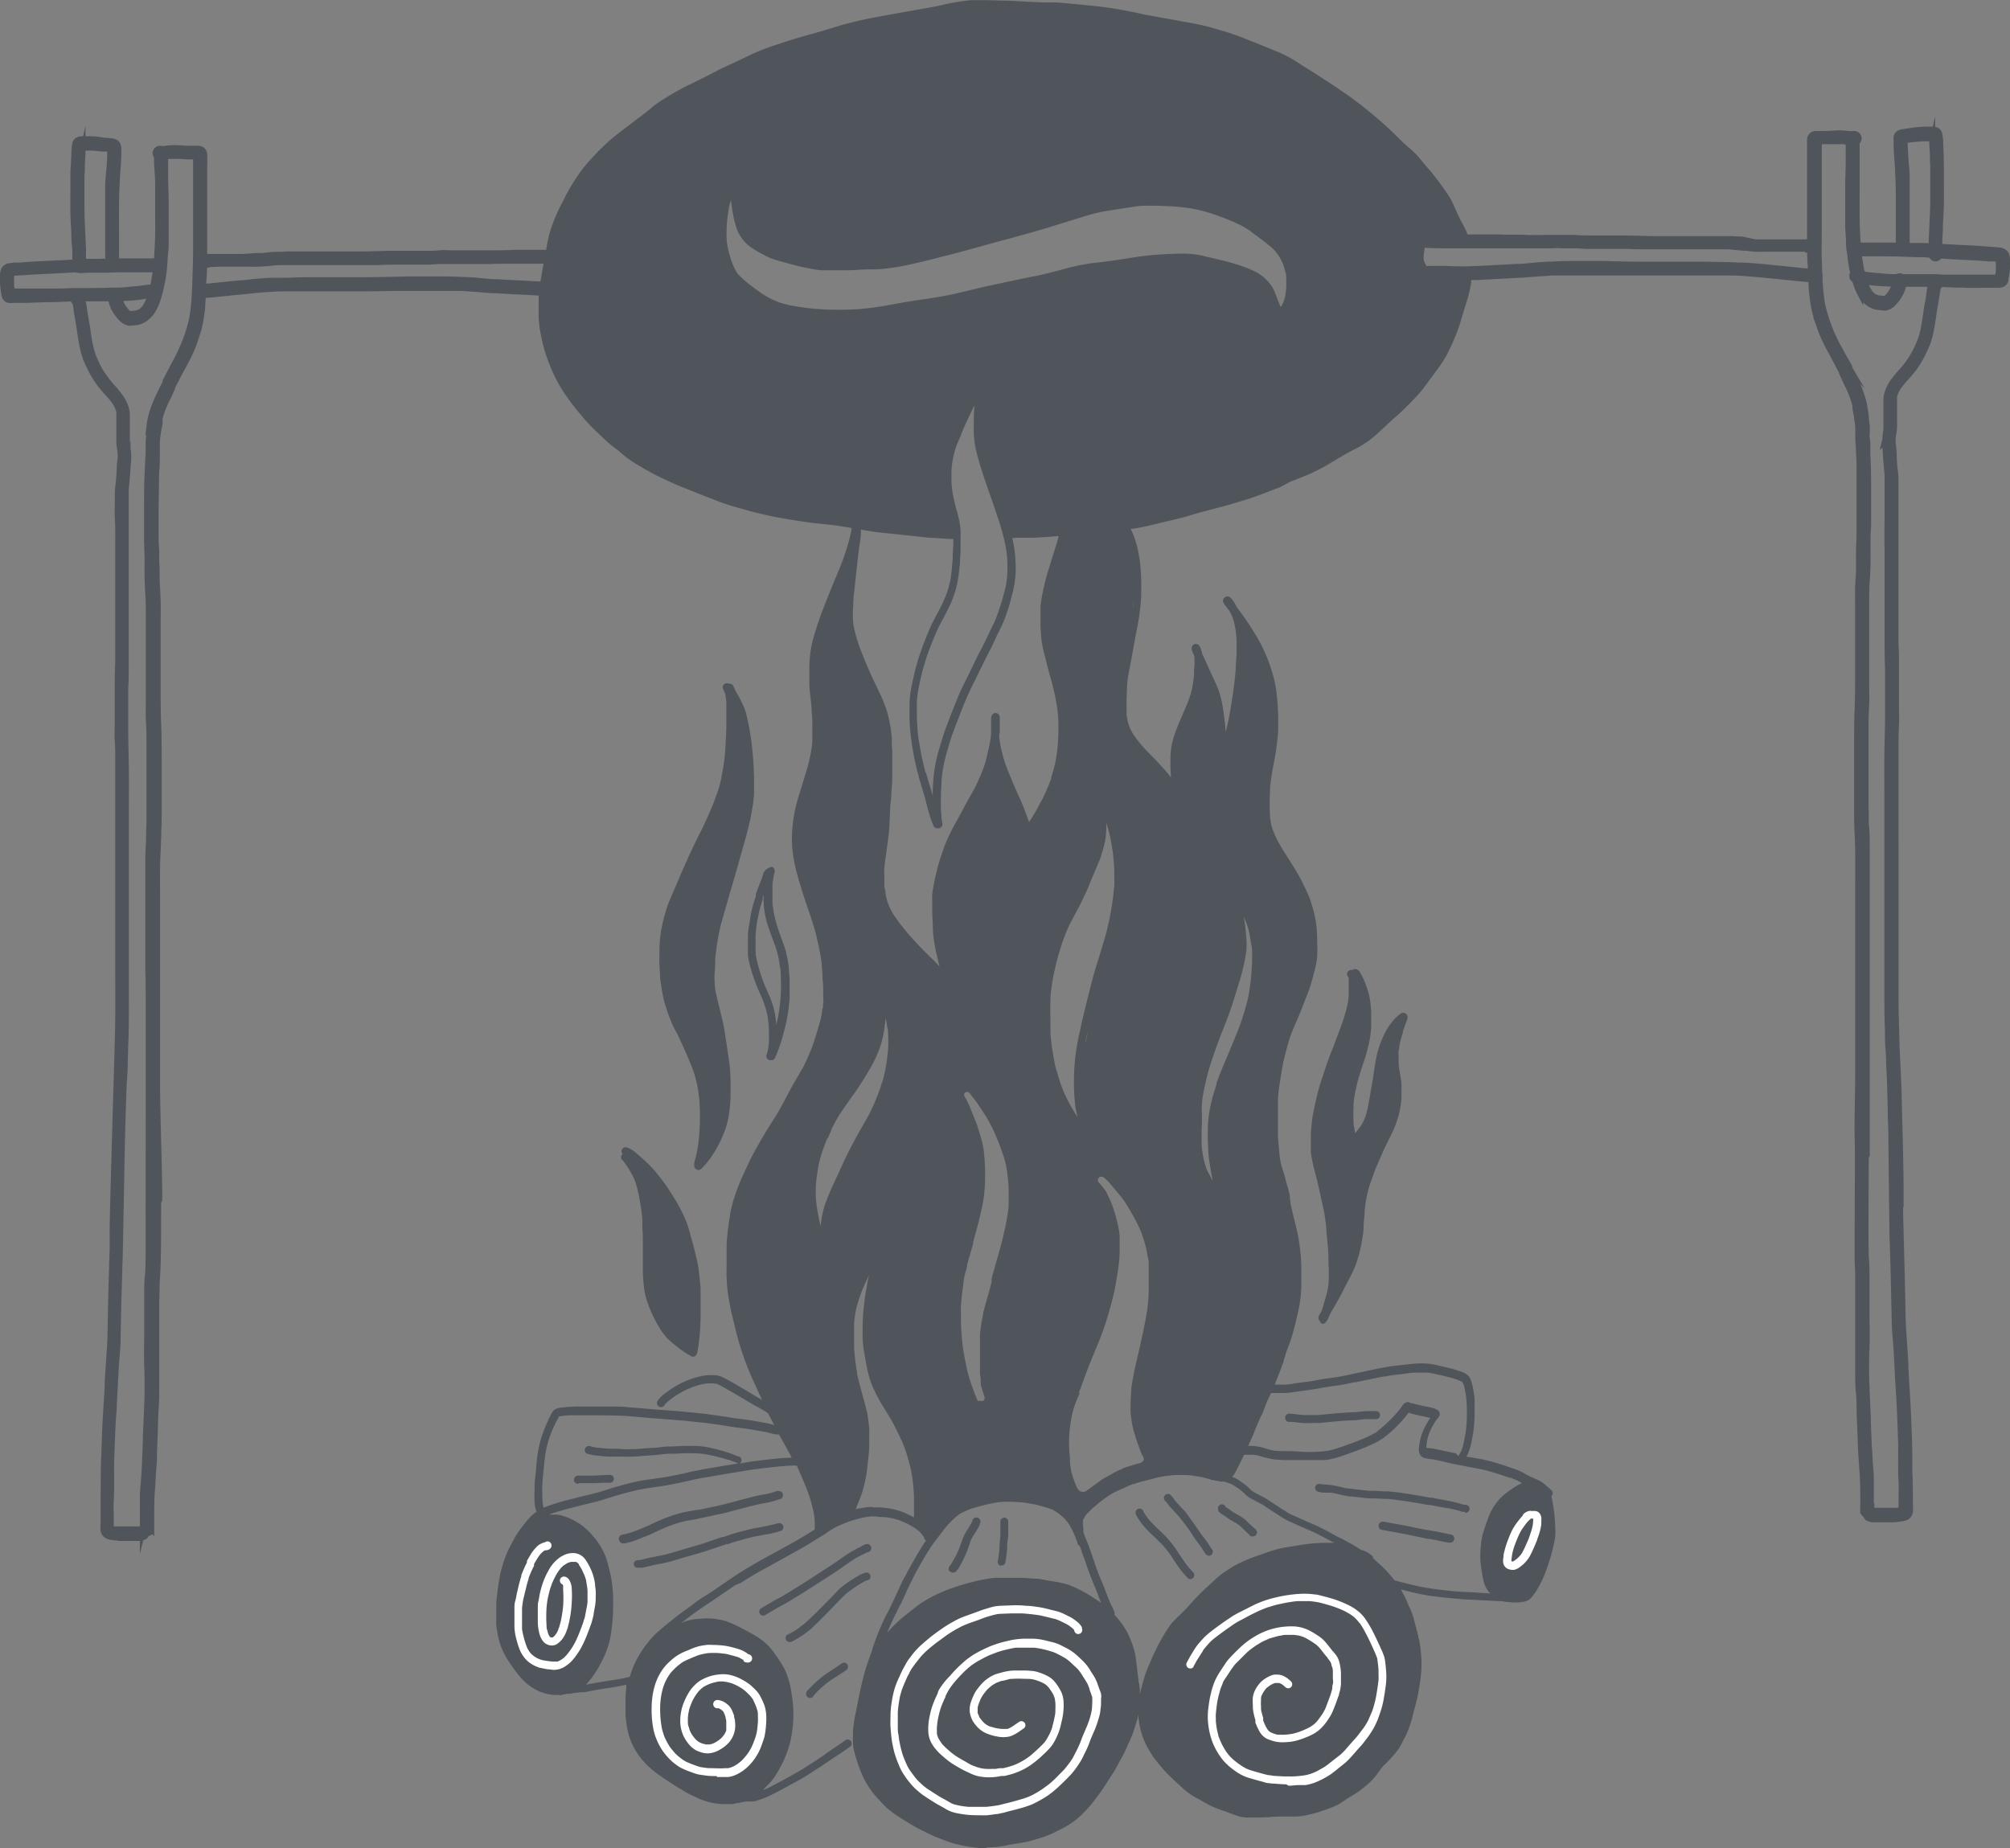 <svg xmlns="http://www.w3.org/2000/svg" viewBox="0 0 243.38 223.86"><rect x="0" y="0" width="243.38" height="223.86" fill="#808080" stroke="none"/><defs><style>.cls-1,.cls-2,.cls-3{fill:#50555b;}.cls-2,.cls-3{stroke:#50555b;stroke-width:0.71px;}.cls-2{stroke-miterlimit:10;}.cls-3{stroke-linecap:round;stroke-linejoin:round;}.cls-4{fill:#fff;}</style></defs><g id="Layer_2" data-name="Layer 2"><g id="Artwork:Notebook"><path class="cls-1" d="M113,99.94c-.18-.45-.34-.9-.48-1.36s-.29-1-.42-1.58c-.26-1-.61-2-.89-3.06-.15-.55-.28-1.11-.4-1.66s-.23-1.12-.32-1.69-.18-1.15-.24-1.74-.1-1.16-.12-1.74,0-1.16,0-1.74a10.72,10.72,0,0,1,.15-1.69c.09-.59.22-1.17.35-1.75s.28-1.16.45-1.74c.34-1.12.74-2.23,1.19-3.32.22-.54.44-1.07.71-1.59s.56-1.07.84-1.6c.08-.17.17-.33.25-.5h0c.22-.46.41-.92.59-1.4a12.78,12.78,0,0,0,.41-1.5c.15-.88.22-1.77.29-2.67v-.14c0-.56.06-1.12.07-1.67s0-1.16,0-1.74c0-.2,0-.41-.08-.61-.11-.54-.25-1.07-.4-1.6s-.27-1.08-.38-1.62a12.27,12.27,0,0,1-.23-1.81,15.44,15.44,0,0,1,0-1.8,12.55,12.55,0,0,1,.27-1.72c.13-.54.31-1.08.48-1.61s.39-1.13.61-1.69.45-1,.69-1.52c.32-.65.62-1.32.92-2s.57-1.27.81-1.93c0-.15.09-.31.13-.46s.07-.58.11-.88,0-.46.08-.69,0-.2,0-.29a.9.9,0,0,1,.13-.42.48.48,0,0,1,.51-.17.47.47,0,0,1,.35.4,2.16,2.16,0,0,1,0,.36l0,.43a8.27,8.27,0,0,1-.12.85c0,.2-.08.4-.13.6l-.06.55c-.09.9-.16,1.8-.22,2.71v.23h0v0a29.52,29.52,0,0,0,0,3.26c0,.23,0,.46.07.69s.08.48.12.72c.21.92.48,1.82.77,2.71s.6,1.79.9,2.69l.12.34a2.47,2.47,0,0,1,.1.29c0,.09.06.18.1.27l.27.82c.38,1.1.78,2.2,1.06,3.34.14.56.28,1.13.37,1.71a14.78,14.78,0,0,1,.18,1.76,12.1,12.1,0,0,1-.27,3.5c-.2.82-.41,1.64-.68,2.45-.14.41-.28.83-.44,1.23s-.34.77-.52,1.14v0l-.09.18v0c-.22.44-.42.88-.62,1.32s-.47.94-.71,1.41v0l-.15.31,0,0c-.59,1.16-1.15,2.33-1.73,3.49h0c-.25.5-.48,1-.7,1.51s-.42,1-.63,1.53-.38,1-.57,1.47-.38,1-.56,1.5v0c-.21.61-.39,1.23-.57,1.85-.09.31-.18.63-.26.94s-.15.64-.22,1a17.89,17.89,0,0,0-.24,1.79c0,.59-.06,1.18-.07,1.77s0,1.11,0,1.66v0L114,99c0,.25.08.51.11.76a.49.49,0,0,1-.41.55.43.43,0,0,1-.16,0h-.11A.48.48,0,0,1,113,99.94Zm-.87-6.33c.14.54.31,1.07.47,1.6l.34,1.15v0c0-.57,0-1.13.06-1.7a17.93,17.93,0,0,1,.54-3.33c.15-.53.31-1.06.47-1.59s.35-1.12.55-1.66l.62-1.62c.2-.53.42-1.06.63-1.59s.41-1,.64-1.48.48-1,.73-1.48h0c.53-1.06,1-2.13,1.57-3.18v0l.45-.88c.31-.61.58-1.24.89-1.86h0l.06-.12h0c.15-.3.3-.6.42-.91s.25-.65.36-1a29.2,29.2,0,0,0,.86-3,12.45,12.45,0,0,0,.17-1.35,17.75,17.75,0,0,0,0-1.93,15.28,15.28,0,0,0-.25-1.8h0a29.05,29.05,0,0,0-.92-3.28c-.19-.56-.38-1.11-.56-1.66l-.1-.27h0c0-.1-.07-.2-.1-.3-.39-1.1-.77-2.21-1.13-3.32-.18-.55-.35-1.11-.5-1.68a17.26,17.26,0,0,1-.4-1.76c0-.34-.07-.68-.09-1s0-.72,0-1.08c0-.74,0-1.48.07-2.21a.13.13,0,0,1,0,.06l0-.29v0l-.47,1c-.21.44-.43.88-.63,1.32s-.39.92-.56,1.39v0L115.8,54c-.14.44-.27.89-.37,1.34-.05.27-.1.53-.14.79s-.06.54-.08.81c0,.5,0,1,0,1.5h0a15.17,15.17,0,0,0,.18,1.51c.12.54.23,1.08.38,1.61s.3,1.09.41,1.64a7.72,7.72,0,0,1,.13,1.73c0,.56,0,1.11,0,1.66q0,.5-.06,1v0l0,.16a.13.13,0,0,0,0-.06c0,.58-.09,1.17-.15,1.75a12.55,12.55,0,0,1-.32,1.73,11.7,11.7,0,0,1-.57,1.7c-.21.53-.49,1-.75,1.55s-.49.9-.72,1.36l0,0c-.27.54-.5,1.09-.73,1.65s-.45,1.14-.66,1.72-.42,1.29-.61,1.94c-.09.33-.16.67-.24,1s-.15.68-.22,1a15.44,15.44,0,0,0-.26,1.79c0,.5,0,1,0,1.51s0,1,.06,1.54v0h0c0,.68.12,1.35.22,2s.24,1.39.38,2.08c0,0,0,0,0-.06C111.8,92.52,111.93,93.07,112.08,93.61Z"/><path class="cls-1" d="M92.84,127.67a5.26,5.26,0,0,0,.15-.53,6.31,6.31,0,0,0,.1-.76,16.5,16.5,0,0,0,0-1.86h0c0-.52-.09-1-.17-1.57-.06-.25-.12-.5-.19-.75s-.16-.51-.25-.77-.16-.43-.26-.65l-.33-.75c-.21-.46-.38-.93-.55-1.4a13,13,0,0,1-.44-1.38,9.82,9.82,0,0,1-.34-1.54,2.4,2.4,0,0,1,0-.28v.07s0-.1,0-.15a.2.2,0,0,0,0,.07c0-.53,0-1.06,0-1.59s0-1.06.11-1.59.15-1,.25-1.52a13.89,13.89,0,0,1,.39-1.54l.21-.65v0a.69.69,0,0,1,0-.13v0a.42.42,0,0,1,0-.1h0v0c.24-.69.5-1.37.75-2,.06-.2.13-.4.18-.6a1.51,1.51,0,0,1,1-.72.49.49,0,0,1,.34.6c0,.15-.07.31-.1.47a10.41,10.41,0,0,0-.16,1.1c0,.31,0,.62,0,.94s0,.61,0,.91,0,.59.07.88a7.94,7.94,0,0,0,.13.83v0a18.28,18.28,0,0,0,.58,2.08h0c.16.46.33.91.49,1.36.09.24.18.49.26.74s.12.45.17.68a14.81,14.81,0,0,1,.27,1.48c0,.48.09,1,.11,1.45,0,.74,0,1.5,0,2.24h0v.07a20.24,20.24,0,0,1-.43,3.11c-.11.5-.25,1-.38,1.48s-.27,1-.45,1.45c-.09.27-.2.53-.3.79,0,.11-.1.21-.14.32a2,2,0,0,1-.1.21.51.51,0,0,1-.24.22.58.58,0,0,1-.18,0A.5.5,0,0,1,92.84,127.67Zm-.28-8.45c.2.49.43,1,.63,1.46.11.24.19.5.28.75s.15.46.21.69.13.54.18.81.07.53.1.79,0,.32,0,.48c.09-.33.17-.66.24-1a22,22,0,0,0,.33-2.55.13.13,0,0,1,0,.06.76.76,0,0,0,0-.15v0h0v0a21.36,21.36,0,0,0,0-2.53c0-.28,0-.55-.07-.83s-.08-.62-.14-.93a12.49,12.49,0,0,0-.37-1.46c-.33-.92-.69-1.84-1-2.79a12.39,12.39,0,0,1-.35-1.46c-.08-.52-.12-1-.15-1.58,0-.19,0-.38,0-.58l-.1.26,0,0,0,0h0l0,.06,0,0h0s0,.09,0,.13v0a.42.42,0,0,0,0,.1h0v0h0c-.11.32-.21.64-.31,1s-.16.66-.23,1-.14.7-.19,1.05-.09.77-.12,1.16,0,.74,0,1.12a9.37,9.37,0,0,0,0,1.06.13.13,0,0,0,0-.06.76.76,0,0,1,0,.15v0h0c0,.27.08.55.13.82h0a16.25,16.25,0,0,0,.47,1.69C92.22,118.33,92.38,118.78,92.56,119.22Z"/><path class="cls-1" d="M70,179.71a.49.49,0,1,1,0-1c.63,0,1.26,0,1.9,0l1.8-.09h.08a.52.52,0,0,1,.36.09.53.53,0,0,1,.19.32.5.5,0,0,1-.42.55c-.34,0-.68,0-1,0l-.95.05c-.61,0-1.22,0-1.83,0Z"/><path class="cls-1" d="M177.34,183.1l-.27,0-.29-.1c-.22-.07-.46-.13-.69-.18l-.72-.17-.16,0h.06l-.14,0h.06l-.95-.17-1.07-.21h.06l-.12,0h0l-.14,0H173l-.18,0,.06,0c-.4-.09-.81-.16-1.22-.23l-1.21-.2-1.3-.18c-.4-.06-.79-.1-1.19-.13h0l-.28,0h-.11l-1.21-.06h0l-.4,0h-.09c-.36,0-.72-.06-1.08-.1l-1-.11c-.36,0-.71-.08-1.07-.15l-1.14-.26h0l-.39-.07-.53,0c-.32,0-.65,0-1-.1a.5.5,0,0,1-.42-.55.49.49,0,0,1,.55-.41c.44.08.88.07,1.32.13a10.23,10.23,0,0,1,1.44.3l.39.08.44.06c.26,0,.53.06.79.09.55.06,1.11.13,1.67.17h0l.47,0h.08l1.25.07h-.07l.34,0H168c.88.06,1.75.19,2.62.32l1.25.21,1.27.23h0l.19,0h-.06l.18,0h-.07l.45.09h-.06c.56.11,1.14.2,1.7.32h-.06l.15,0-.07,0a15.14,15.14,0,0,1,1.79.46l.15,0,.1,0a.49.49,0,0,1,.41.55.5.5,0,0,1-.47.42Z"/><path class="cls-1" d="M175.19,186.8l-.4-.08-.66-.14.06,0-1-.19c-.33,0-.67-.1-1-.17l-2.2-.45c-.88-.18-1.76-.32-2.63-.48a.48.48,0,1,1,.13-1l2.25.4c.74.13,1.46.3,2.19.45.56.11,1.12.2,1.68.29s1,.2,1.55.31h0l.46.09a.49.49,0,0,1-.05,1A1.35,1.35,0,0,1,175.19,186.8Z"/><path class="cls-1" d="M143.76,191.06a13.09,13.09,0,0,1-1.06-1.28c-.32-.46-.63-.94-.94-1.42a14.3,14.3,0,0,0-1-1.25c-.59-.63-1.25-1.2-1.85-1.82a9.86,9.86,0,0,1-.84-1,5.36,5.36,0,0,1-.38-.59,1.1,1.1,0,0,1-.19-.51.49.49,0,0,1,.49-.49.5.5,0,0,1,.47.38h0c.09.16.18.31.28.46a8.32,8.32,0,0,0,.59.74,13.75,13.75,0,0,0,1,1c.34.32.68.64,1,1a14.88,14.88,0,0,1,.94,1.16c.28.4.53.82.81,1.22l0,0c.19.27.37.55.57.81a7.67,7.67,0,0,0,.64.75l0,0,.18.2a.49.49,0,0,1-.35.83A.44.44,0,0,1,143.76,191.06Z"/><path class="cls-1" d="M146,188.22v0h0l.08.1a2.86,2.86,0,0,1-.3-.41c-.13-.2-.25-.4-.38-.59-.33-.48-.71-.92-1-1.41v0l-.07-.11,0,0c-.07-.1-.13-.2-.2-.29v0c-.24-.37-.51-.72-.77-1.08L143,184c-.1-.14-.21-.29-.32-.42l-.78-.84c-.13-.14-.26-.28-.38-.43s-.21-.29-.31-.44l0,.05-.09-.11,0,0h0a.49.49,0,0,1,.53-.82,1.82,1.82,0,0,1,.48.55,3.79,3.79,0,0,0,.31.39l0,0,.67.72.39.43c.11.12.2.26.3.39.45.62.9,1.23,1.32,1.86l0,0,.09.12h0v0l0,0v0l0,0h0v0l0,0v0c.24.36.51.71.78,1.06s.48.72.72,1.08l0,0,0,0a.5.5,0,0,1,.14.28.49.49,0,0,1-.41.55h-.07A.5.5,0,0,1,146,188.22Z"/><path class="cls-1" d="M151.37,186a.86.86,0,0,0-.14-.13l.05,0c-.18-.16-.36-.31-.52-.48l-.57-.55-.42-.32c-.26-.16-.54-.29-.8-.45s-.52-.37-.78-.55a2.89,2.89,0,0,1-.5-.33.73.73,0,0,1-.22-.52.49.49,0,0,1,.48-.48.47.47,0,0,1,.46.34,4,4,0,0,1,.39.23l.47.34a6.85,6.85,0,0,0,.69.4,6.93,6.93,0,0,1,.72.48c.39.31.71.7,1.09,1l.29.26a.5.5,0,0,1,0,.69.52.52,0,0,1-.35.14A.48.48,0,0,1,151.37,186Z"/><path class="cls-1" d="M115.06,190.37a.49.49,0,0,1-.09-.69l.2-.25a8.52,8.52,0,0,0,.46-.84l0,.06c.23-.47.45-.94.64-1.43a9.32,9.32,0,0,1,.57-1.47c.12-.22.27-.43.4-.64s.26-.44.38-.66a1.19,1.19,0,0,0,.08-.16,1,1,0,0,1,.13-.32.53.53,0,0,1,.41-.19.49.49,0,0,1,.48.48.48.48,0,0,1-.08.27l0,.1a3.13,3.13,0,0,1-.15.32c-.09.16-.18.33-.28.49s-.37.57-.54.87-.15.35-.22.54l-.32.93c-.13.33-.28.64-.42.95s-.3.59-.46.88-.17.29-.26.43l-.19.24a.49.49,0,0,1-.68.09Z"/><path class="cls-1" d="M121.16,189.63a.49.49,0,0,1-.34-.59v0c.06-.27.08-.54.12-.8s.07-.63.09-.94a.13.13,0,0,1,0,.06c0-.48.07-1,.1-1.46,0-.28,0-.55,0-.83s0-.54,0-.8c0,0,0-.06,0-.09h0s0,0,0,0v0a.49.49,0,0,1,.54-.37.48.48,0,0,1,.41.54v0c0,.36,0,.71,0,1.06s0,.79-.08,1.19,0,.92-.1,1.39a10.88,10.88,0,0,1-.17,1.26.49.49,0,0,1-.48.36Z"/><path class="cls-1" d="M92,195.44a.5.5,0,0,1,.18-.67c.4-.23.8-.48,1.21-.71.2-.13.41-.25.62-.36l.62-.33c.45-.25.88-.53,1.31-.79l1.31-.81,1.87-1.21,1.86-1.21h0c.54-.37,1.06-.75,1.61-1.12.26-.17.54-.34.82-.49s.62-.32.94-.47l-.06,0,.41-.2A.84.84,0,0,1,105,187a.49.49,0,0,1,0,1l0,0-.89.45c-.17.08-.33.17-.49.26s-.39.24-.57.36h0l-1.25.87c-.42.3-.85.58-1.28.86l-1.25.8-1.3.84c-.43.28-.86.55-1.3.81s-.87.55-1.31.81-.85.45-1.26.69l-1.25.74-.21.12a.45.45,0,0,1-.25.07A.5.5,0,0,1,92,195.44Z"/><path class="cls-1" d="M95.16,198.58a.49.49,0,0,1,.26-.64l.18-.08a14.88,14.88,0,0,0,1.27-.78l-.06,0c.23-.16.45-.32.66-.49.37-.33.72-.67,1.07-1s.69-.7,1-1l1.06-1.07.57-.6c.18-.19.37-.39.57-.57a12.8,12.8,0,0,1,1.35-1c.23-.15.46-.28.7-.42a4.05,4.05,0,0,1,1-.46.49.49,0,0,1,.6.33.48.48,0,0,1-.34.6l-.1,0-.21.09q-.83.45-1.59,1a9.2,9.2,0,0,0-.77.59c-.38.36-.73.74-1.1,1.11s-.71.74-1.07,1.1-.71.73-1.07,1.08l-.53.51a7.15,7.15,0,0,1-.57.53,12.79,12.79,0,0,1-1.19.85,8.62,8.62,0,0,1-1.07.6.65.65,0,0,1-.19,0A.5.5,0,0,1,95.16,198.58Z"/><path class="cls-1" d="M97.6,205.08a.94.94,0,0,1,.32-.49c.08-.08.16-.17.25-.25a13.23,13.23,0,0,1,1.16-1.08c.72-.6,1.54-1.08,2.32-1.61l.25-.18a.49.49,0,0,1,.68.08.5.5,0,0,1-.08.69c-.25.19-.52.36-.78.53l-1,.63a13.3,13.3,0,0,0-1.18.92c-.36.32-.7.66-1,1a.49.49,0,0,1-.46.33A.51.51,0,0,1,97.6,205.08Z"/><path class="cls-1" d="M75,186.6a.49.49,0,0,1,.17-.67,1.26,1.26,0,0,1,.33-.1,7.85,7.85,0,0,0,1-.26c.42-.15.83-.32,1.25-.48s.9-.39,1.34-.6.93-.43,1.41-.61a13.92,13.92,0,0,1,1.37-.48,12.14,12.14,0,0,1,1.29-.32l1.3-.23.25,0h-.07l2.38-.5-.07,0c1-.21,1.92-.48,2.88-.73l1.47-.38c.49-.12,1-.21,1.48-.3h0a8.32,8.32,0,0,0,1-.26l.27-.1a.75.75,0,0,1,.26,0,.49.49,0,1,1,0,1h0l-.34.13-.63.18c-.44.11-.89.17-1.33.26H92c-.94.21-1.88.47-2.81.71l-1.43.38c-.46.11-.93.19-1.4.29h.06l-1.83.38h.06c-.52.11-1,.19-1.57.29a14.1,14.1,0,0,0-1.54.43h0c-.46.16-.92.34-1.37.54s-.92.43-1.38.64-.89.37-1.33.54a10.05,10.05,0,0,1-1.27.44l-.58.14h0a.65.65,0,0,1-.2,0A.49.49,0,0,1,75,186.6Z"/><path class="cls-1" d="M76.74,189.43a.48.48,0,0,1,.47-.48h.1a2.11,2.11,0,0,0,.35-.05c.39-.09.78-.2,1.17-.28l1.15-.22c1-.21,2-.53,2.92-.81l1.47-.42c.49-.14,1-.3,1.45-.47l1.66-.56.16,0,.14-.05c.46-.16.92-.32,1.39-.46l1.35-.35.66-.16.74-.13,1.35-.27-.06,0a7.07,7.07,0,0,0,.88-.22l.09,0a.51.51,0,0,1,.64.26.49.49,0,0,1-.26.64,9.37,9.37,0,0,1-1.56.39l-.78.15-.76.13c-.49.11-1,.24-1.45.37s-1,.27-1.47.43h0l-.16.05-.26.1L88,187h0c-.44.16-.89.3-1.33.45l-1.49.5c-1,.3-2,.56-2.94.85-.5.15-1,.31-1.51.43s-1,.2-1.52.3l-.91.22-.48.11-.46,0h0A.49.49,0,0,1,76.74,189.43Z"/><path class="cls-1" d="M158.18,172.36c-.54,0-1.09-.08-1.63-.15l-.36,0h-.08a.49.49,0,1,1,0-1,6.86,6.86,0,0,1,.9.09l.89.08c.27,0,.54,0,.82,0s.56,0,.84,0l2.32-.22c.41,0,.81-.07,1.22-.09l1.12-.05,1.15-.12,1,0,.19,0a.48.48,0,0,1,.54.42.46.46,0,0,1-.09.36.51.51,0,0,1-.32.19,3.38,3.38,0,0,1-.55,0l-.63,0c-.46,0-.92.1-1.38.13l-1.32.06c-1,.08-2.08.18-3.11.28q-.36,0-.72,0Z"/><path class="cls-1" d="M84.32,141.62a.48.48,0,0,1-.24-.3,1,1,0,0,1,0-.49c0-.2.09-.39.14-.59s.15-.65.22-1h0a18.87,18.87,0,0,0,.26-2.37h0a26.43,26.43,0,0,0,0-3.33c0-.33-.06-.67-.1-1s-.09-.65-.15-1a16.4,16.4,0,0,0-.55-2c-.13-.35-.28-.69-.41-1s-.27-.69-.42-1-.3-.67-.45-1-.32-.72-.49-1.07l0,0c-.27-.53-.58-1.06-.81-1.61s-.45-1.15-.64-1.73c-.09-.29-.18-.58-.26-.87s-.13-.55-.18-.83-.12-.62-.16-.93-.09-.56-.12-.84c-.06-.63-.08-1.27-.11-1.91s0-1.19,0-1.78a14,14,0,0,1,.14-1.83c0-.3.1-.6.16-.9s.12-.63.2-.94.16-.59.25-.89.18-.59.29-.88c.22-.6.49-1.19.75-1.78s.46-1.09.69-1.63.53-1.21.8-1.81c.49-1.1,1-2.19,1.55-3.27s1.09-2.27,1.58-3.44c.2-.49.38-1,.56-1.49.09-.27.18-.54.26-.81s.14-.51.2-.77q.18-.91.33-1.86c.1-.62.16-1.24.21-1.86.06-1,.11-1.93.13-2.89,0-.47,0-.93,0-1.4s0-.92,0-1.38a7.06,7.06,0,0,0-.11-.91c0-.1,0-.2-.08-.3a2.21,2.21,0,0,0-.12-.27l0-.09,0,0h0a.49.49,0,0,1,.58-.77.32.32,0,0,1,.14,0,.5.5,0,0,1,.47.35c.07.17.15.35.23.52s.26.45.39.68.27.5.39.76.25.55.36.83a6.28,6.28,0,0,1,.23.85c.14.62.28,1.24.38,1.87s.19,1.19.25,1.78.13,1.32.17,2,.06,1.2.07,1.8,0,1.25,0,1.88A14.63,14.63,0,0,1,91.07,98a18.49,18.49,0,0,1-.36,1.83c-.13.59-.29,1.18-.45,1.76-.33,1.18-.68,2.36-1,3.54s-.68,2.29-1,3.44-.68,2.34-1,3.53c-.06.26-.11.51-.16.77v-.07a30.29,30.29,0,0,0-.5,3.4c0,.5,0,1-.06,1.51s0,1,0,1.53a9,9,0,0,0,.17,1.16s0,0,0-.06c.24,1.14.55,2.27.81,3.41.13.58.22,1.17.31,1.75s.19,1.23.28,1.84.19,1.19.25,1.78.09,1.19.1,1.79,0,1.2,0,1.8-.06,1.18-.13,1.77a11.9,11.9,0,0,1-.34,1.78,13.12,13.12,0,0,1-.66,1.71,11.77,11.77,0,0,1-.88,1.64c-.16.25-.32.5-.49.74a8.34,8.34,0,0,1-.53.65l-.24.27a1.34,1.34,0,0,1-.39.36.43.43,0,0,1-.25.07A.42.42,0,0,1,84.32,141.62Z"/><path class="cls-1" d="M159.82,160h0a.48.48,0,0,1-.18-.46,1.44,1.44,0,0,1,.22-.47l.19-.35c.12-.37.23-.76.34-1.14s.25-.87.35-1.31h0a9,9,0,0,0,.14-1v.07c0-.63.05-1.26,0-1.89s0-1.26-.06-1.89v-.14c-.07-.8-.15-1.6-.22-2.4,0-.44-.07-.88-.13-1.31a11.29,11.29,0,0,0-.19-1.14c-.18-.89-.39-1.78-.57-2.67V144c-.1-.48-.21-1-.33-1.45s-.26-.95-.37-1.43-.22-1.05-.29-1.58c0-.24,0-.49,0-.74s0-.54,0-.81c0-.52,0-1,.08-1.58a13,13,0,0,1,.19-1.51c.1-.53.22-1.07.34-1.6s.23-1,.36-1.45.3-1,.46-1.47.33-1,.5-1.52c.35-1,.74-1.91,1.1-2.88l.69-1.87h0a21.64,21.64,0,0,0,.7-2.34c.06-.36.13-.71.16-1.06s0-.73,0-1.09,0-.68,0-1h0a2.11,2.11,0,0,0,0-.26.48.48,0,0,1-.19-.46.52.52,0,0,1,.64-.41.48.48,0,0,1,.46-.11.8.8,0,0,1,.46.37c.07.14.15.27.23.41a8.6,8.6,0,0,1,.58,1.4,7.62,7.62,0,0,1,.4,1.49,14.42,14.42,0,0,1,.15,1.6c0,.55,0,1.09,0,1.64a10.34,10.34,0,0,1-.17,1.56c-.09.51-.22,1-.35,1.51s-.3,1-.45,1.45-.37,1.14-.54,1.71-.29,1.12-.41,1.68-.17,1-.22,1.57l0,.33h0a16.26,16.26,0,0,0,0,1.71c0,.22,0,.44.06.65s.07.48.12.71a.29.29,0,0,0,0,.09c.27-.32.53-.65.77-1l.22-.4c.09-.2.17-.39.25-.59s.14-.41.19-.62.11-.44.15-.67c.1-.52.19-1,.28-1.57l.27-1.53c.08-.52.15-1,.23-1.54s.16-1,.27-1.5a10.34,10.34,0,0,1,.3-1.09v0h0v0h0s0,0,0,0h0l.06-.18h0s0,0,0,0h0c.08-.22.17-.44.26-.65s.22-.51.34-.76a8.36,8.36,0,0,1,.82-1.3c.16-.2.33-.4.51-.59s.36-.31.54-.46a.64.64,0,0,1,.46-.15.54.54,0,0,1,.43.39,1.18,1.18,0,0,1-.15.73c-.13.38-.27.74-.4,1.12h0v0h0a.14.14,0,0,1,0,.06l0,.09v0a14.21,14.21,0,0,0-.42,1.55c0,.24-.07.48-.1.73s0,.42,0,.63,0,.42,0,.63v0h0c0,.44.08.87.15,1.31s.17.9.2,1.36h0a1.77,1.77,0,0,1,0,.23,2.11,2.11,0,0,1,0,.25c0,.15,0,.3,0,.44s0,.53,0,.8a11.32,11.32,0,0,1-.63,3c-.09.26-.19.52-.3.77s-.21.47-.33.7l-.69,1.4c-.22.45-.42.92-.62,1.38s-.42.93-.6,1.4-.25.68-.37,1h0l-.06.16h0c-.12.35-.25.7-.35,1.06s-.2.76-.28,1.15-.11.55-.14.82-.07.55-.09.83c0,.49-.07,1-.11,1.45s0,.93-.09,1.39-.15,1-.25,1.46c0,0,0,0,0-.06a15.09,15.09,0,0,1-.71,2.49c-.3.78-.73,1.5-1.1,2.24l0,0c-.2.38-.38.77-.59,1.16s-.42.76-.63,1.14-.43.72-.63,1.09c-.05.11-.11.21-.16.32s-.11.28-.17.41-.12.18-.18.27a1,1,0,0,1-.18.22.57.57,0,0,1-.3.1A.45.45,0,0,1,159.82,160Zm.12-25c0-.22.08-.43.13-.64,0,.21-.09.41-.13.62h0v0Z"/><path class="cls-1" d="M83.53,164.15c-.19-.1-.37-.21-.55-.32-.41-.27-.8-.57-1.18-.87a10.07,10.07,0,0,1-1.12-1,8.59,8.59,0,0,1-.9-1.27,15.28,15.28,0,0,1-.74-1.38,16.06,16.06,0,0,1-.61-1.49c-.08-.24-.17-.48-.23-.72s-.12-.54-.17-.81a19.7,19.7,0,0,1-.19-3.07c0-1.05,0-2.1,0-3.14q0-.61-.06-1.23a.2.2,0,0,0,0,.07l0-.33a.2.2,0,0,1,0,.07s0-.06,0-.1,0,0,0,.07l0-.33a.15.15,0,0,1,0,.07l0-.42a.2.2,0,0,0,0,.07v0c0-.12,0-.23,0-.34a26.73,26.73,0,0,0-.49-3.19,12.11,12.11,0,0,0-.39-1.43,6,6,0,0,0-.27-.63c-.2-.36-.4-.71-.62-1.06l-.34-.48h0l-.07-.11-.15-.2,0,0a.48.48,0,0,1-.25-.42.49.49,0,0,1,.2-.39.48.48,0,0,1-.12-.47.48.48,0,0,1,.59-.34,2.79,2.79,0,0,1,1.07.61l.52.45a.69.69,0,0,1,.13.11l0,0,.17.14.28.26c.36.33.71.68,1,1s.69.8,1,1.22l.49.65c.16.21.3.44.45.66.27.42.54.84.8,1.27s.51.89.74,1.35.44.9.62,1.37.33,1,.47,1.54.28,1,.4,1.47.25,1,.37,1.52a12.74,12.74,0,0,1,.24,1.35c.05.44.09.87.14,1.31,0,.23.05.46.07.69l0,.37c0,.09,0,.18,0,.27v0c0,.52,0,1,0,1.56s0,1,0,1.48a29,29,0,0,1-.22,3.1c0,.23-.08.46-.11.68a2.39,2.39,0,0,1-.14.6.54.54,0,0,1-.44.33h-.06A.88.88,0,0,1,83.53,164.15Z"/><path class="cls-1" d="M119,223.84h0c-.47,0-.94-.09-1.41-.15a12.63,12.63,0,0,1-1.47-.27l-.69-.17c-.25-.07-.5-.16-.75-.25-.46-.16-.91-.35-1.37-.53s-.84-.38-1.26-.59-.89-.43-1.32-.68c-.84-.49-1.68-1-2.48-1.56-.2-.15-.4-.29-.59-.45a6.66,6.66,0,0,1-.56-.5c-.35-.35-.67-.72-1-1.09a6.18,6.18,0,0,1-.52-.61c-.16-.22-.31-.45-.46-.68s-.25-.41-.36-.62a4.32,4.32,0,0,1-.34-.68,20,20,0,0,1-1-2.94,5.23,5.23,0,0,1-.14-1.53c0-.54,0-1.08.08-1.62a13.57,13.57,0,0,1,.24-1.42l.3-1.51c.21-1,.42-2.06.69-3.07s.62-2,1-3h0v0h0v0l0-.06h0v0h0a2.25,2.25,0,0,1,.08-.24h0v-.05h0a32.67,32.67,0,0,1,1.72-4.15l0,.06a3.18,3.18,0,0,1,.16-.32l.28-.57h0c.59-1.19,1.1-2.42,1.7-3.61l0,.06c.47-.93,1-1.85,1.51-2.74.27-.46.55-.91.83-1.36l.25-.36a.5.5,0,0,1-.22-.31.16.16,0,0,0,0-.07c-.13-.18-.26-.36-.4-.53l-.22-.22-.43-.34c-.29-.19-.59-.36-.89-.52s-.75-.34-1.13-.49l-.5-.14a3.84,3.84,0,0,0-.46-.11l-.39-.07-.47-.05c-.29,0-.6,0-.9-.08h-.62l-.64.08-.66.13.06,0c-.48.12-1,.25-1.43.41s-.91.35-1.36.56-.71.38-1.05.59l-.5.35c-.21.14-.43.27-.65.4l-1.29.8c-.47.28-.94.56-1.42.82l-1.38.77c-.89.5-1.8,1-2.68,1.48s-1.86,1.06-2.76,1.65L89,192h0l-1.9,1.3,0,0L85,194.71H85l-1.17.83c-.41.29-.8.61-1.2.91l-.12.09.31-.11a6,6,0,0,1,1.51-.35l.84-.06a4.56,4.56,0,0,1,.74,0c.26,0,.53,0,.79.06s.54.09.81.15a4,4,0,0,1,.74.24l.72.31c.47.22.92.45,1.38.7s.92.5,1.36.78a7.19,7.19,0,0,1,1.21.95c.1.11.21.21.3.32l.25.3c.17.2.32.43.48.65a12.52,12.52,0,0,1,1,1.58,7.1,7.1,0,0,1,.52,1.32c.08.24.14.48.2.73.11.51.18,1,.26,1.55a14,14,0,0,1,0,3.94,11.12,11.12,0,0,1-.51,2.27h0v0h0q-.25.74-.57,1.44a13.59,13.59,0,0,1-.76,1.41,7.27,7.27,0,0,1-.93,1.27l-.52.53-.23.25.08,0,.85-.39c.88-.46,1.76-.94,2.63-1.43q.67-.37,1.35-.78l1.31-.84c.36-.23.71-.47,1.06-.71h0l.17-.12h0l0,0,.11-.06-.06,0c.83-.56,1.65-1.11,2.46-1.69a.49.49,0,0,1,.6.77c-.65.46-1.31.91-2,1.35l-.49.34a.41.41,0,0,0-.11.07h0l-.12.08c-.86.58-1.72,1.15-2.61,1.7s-1.76,1-2.65,1.49c-.44.24-.89.48-1.35.71a13.52,13.52,0,0,1-1.4.62c-.32.11-.64.22-1,.3l-.32,0-.51,0a4.68,4.68,0,0,0-.54.08,4.1,4.1,0,0,1-.48.1h0a2.66,2.66,0,0,0-.39.07l-.22.06h-.21c-.31,0-.61,0-.92,0h-.22a9.29,9.29,0,0,1-1.57-.23,6.7,6.7,0,0,1-.76-.24c-.23-.09-.46-.18-.68-.29-.48-.22-1-.44-1.41-.7s-.89-.52-1.33-.8c-.86-.57-1.74-1.12-2.55-1.77a9.35,9.35,0,0,1-2.12-2.36,6.42,6.42,0,0,1-.37-.68,7.13,7.13,0,0,1-.31-.7,8.74,8.74,0,0,1-.4-1.5,13.9,13.9,0,0,1-.19-1.58c0-.51,0-1,0-1.51s0-1.08.09-1.62c0-.15,0-.31,0-.47l-.3.07-.72.14c-.5.09-1,.17-1.52.24-.86.13-1.7.3-2.54.46a5.76,5.76,0,0,0-1.1.08,4.34,4.34,0,0,0-.61.11h0l-.36,0-.52.1h0l-.41.09,0-.05h-.43a5.35,5.35,0,0,1-2.72-.8,6.73,6.73,0,0,1-1.48-1.23h0l0,0a.69.69,0,0,0-.11-.13,13.2,13.2,0,0,1-.91-1.18c-.32-.44-.62-.9-.9-1.37a8.74,8.74,0,0,1-1-3c-.05-.25-.08-.51-.11-.76s0-.55,0-.83c0-.52,0-1,0-1.56s.07-1,.13-1.53.12-1,.22-1.54a15.2,15.2,0,0,1,.83-3c.1-.24.19-.47.31-.7s.26-.52.4-.77l.35-.66a7.39,7.39,0,0,1,.42-.66c.28-.43.61-.83.93-1.23a8,8,0,0,1,.53-.61,4.52,4.52,0,0,1,.58-.5l.18-.14a3.2,3.2,0,0,1-.24-1.11,13.15,13.15,0,0,1,0-1.54c0-.52,0-1,.08-1.56s.1-1.05.15-1.58.09-.88.16-1.32.17-.89.28-1.33.28-.91.44-1.35a11.27,11.27,0,0,1,.53-1.24l0-.06v0c.11-.23.23-.44.35-.66a2.07,2.07,0,0,1,.3-.5,1.07,1.07,0,0,1,.45-.26,3.76,3.76,0,0,1,.67-.12c.51-.05,1-.08,1.54-.1s1.08,0,1.62,0h.54c.84,0,1.68,0,2.52,0,.53,0,1.06,0,1.6.07l1.6.13,1.54.13,1.47.11,1.61.13,1.53.14,1.63.17c.52.06,1,.13,1.55.21s1,.14,1.5.23,1,.15,1.52.21c.71.08,1.42.21,2.12.33l1,.19c.25.05.48.12.72.18-.25-.46-.5-.92-.73-1.39l-.29-.21c-.43-.27-.87-.51-1.31-.75s-.87-.51-1.31-.77c-.86-.52-1.72-1-2.6-1.51l-.26-.14h0c-.15-.07-.29-.15-.44-.21h-.08a4.26,4.26,0,0,0-.5-.06h-.5a6.45,6.45,0,0,0-.73.11c-.3.07-.6.16-.9.25a11.2,11.2,0,0,0-1.13.47,14.51,14.51,0,0,0-1.27.74c-.32.23-.64.46-.94.72a1.8,1.8,0,0,0-.19.2.79.79,0,0,0-.12.15l0,0a.48.48,0,0,1-.66.17.49.49,0,0,1-.18-.66,4.07,4.07,0,0,1,1.09-1.06,10.73,10.73,0,0,1,1.27-.84,10.5,10.5,0,0,1,3-1.14,5.3,5.3,0,0,1,.8-.1,7.12,7.12,0,0,1,.8,0,2.15,2.15,0,0,1,.66.13,3.39,3.39,0,0,1,.39.18c.91.44,1.77,1,2.64,1.49l1.17.71.84.47c-.38-.81-.75-1.62-1.12-2.44-.25-.56-.49-1.11-.71-1.68s-.41-1.11-.6-1.67c-.41-1.2-.71-2.44-1-3.66a30.63,30.63,0,0,1-.71-3.53c-.09-.6-.12-1.22-.15-1.83s0-1.21,0-1.81,0-1.3,0-1.95.08-1.29.15-1.93.18-1.33.29-2c0-.28.11-.55.17-.83s.09-.34.13-.52.09-.31.14-.47c.19-.61.4-1.21.64-1.8s.51-1.2.79-1.79.53-1.12.81-1.68.58-1.05.87-1.57.66-1.13,1-1.68.66-1.05,1-1.58c.56-.94,1.07-1.91,1.58-2.89.24-.44.48-.88.74-1.32s.59-1,.86-1.51l0,.06a28.05,28.05,0,0,0,1.22-2.75c.22-.63.42-1.26.61-1.9.11-.37.21-.74.32-1.11s.17-.74.24-1.11v.06c0-.18,0-.36.08-.54s0-.38.06-.57,0-.39,0-.58,0-.54,0-.81c0-.5,0-1-.08-1.49h0c0-.68-.08-1.37-.12-2.06A24.89,24.89,0,0,0,99,114c-.13-.6-.28-1.2-.46-1.79s-.37-1.17-.57-1.75-.41-1.21-.61-1.81-.38-1.2-.56-1.8-.35-1.21-.49-1.82c-.07-.32-.14-.63-.2-1s-.11-.64-.15-1a11.77,11.77,0,0,1-.06-1.78c0-.62.06-1.23.14-1.84a16.17,16.17,0,0,1,.37-1.94c.18-.7.4-1.38.61-2.06s.38-1.27.58-1.9.36-1.28.5-1.93c.07-.31.12-.63.17-.94s.06-.58.09-.86c0-.58,0-1.16,0-1.74s0-1.24-.08-1.86v.07c0-.65-.09-1.29-.16-1.94S98,83.25,98,82.67s0-1.23,0-1.85a17.16,17.16,0,0,1,.14-1.89,11.11,11.11,0,0,1,.39-1.8c.18-.62.37-1.24.58-1.86s.42-1.18.65-1.76l.66-1.68c.29-.71.57-1.41.87-2.11s.59-1.42.85-2.14c.31-.92.61-1.83.83-2.77a.13.13,0,0,0,0,.06c.1-.52.19-1.05.24-1.58v-.2c0-.17,0-.34,0-.5a.48.48,0,0,1,.06-.24c0-.05,0-.11,0-.16a.75.75,0,0,1,.15-.46.49.49,0,0,1,.88.29.46.46,0,0,1-.06.23l0,.33,0,.5v.21c0,.38,0,.76,0,1.14,0,.74-.16,1.46-.25,2.19-.2,1.57-.35,3.14-.52,4.71-.06.46-.11.93-.14,1.39s0,.77-.06,1.15v.65c0,.17,0,.34,0,.51l.06.52c0,.17.06.34.09.51s.13.59.21.88.19.64.3,1c.5,1.41,1.08,2.79,1.71,4.15.33.7.67,1.4,1,2.11.15.32.3.66.42,1a10.82,10.82,0,0,1,.38,1.09c.1.37.2.75.27,1.14,0,.18.08.36.11.55l.09.65c0,.21.05.42.07.63s0,.38,0,.58q0,.56.06,1.11c0,.81,0,1.62,0,2.44s0,1.61-.1,2.42c0,.63-.1,1.27-.15,1.91-.06,1.22-.06,2.45-.22,3.66-.08.65-.17,1.29-.27,1.93,0,.29-.09.58-.12.87s-.07.62-.1.93,0,.58,0,.87,0,.64,0,1,0,.46.07.69.07.5.11.75a7.32,7.32,0,0,0,.24.92c.1.27.21.53.33.79a8.31,8.31,0,0,0,.51.85c.25.36.5.72.77,1.06s.53.66.81,1l0,0,.16.18h0l0,0,0,0,0,.05,0-.05c.51.57,1,1.13,1.55,1.68s1,1,1.57,1.55c.19.19.38.4.56.61-.14-.58-.29-1.15-.4-1.73v.06c-.09-.45-.18-.9-.25-1.35a13.12,13.12,0,0,1-.15-1.39v0c0-.72-.07-1.44-.08-2.16,0-.36,0-.73,0-1.09a10.31,10.31,0,0,1,0-1.11,21.58,21.58,0,0,1,.39-2.13c.16-.73.35-1.45.57-2.17.12-.37.25-.73.38-1.1h0l0,0h0c.11-.32.23-.63.36-.94s.29-.65.45-1c.31-.63.65-1.25,1-1.87s.66-1.24,1-1.86.67-1.18,1-1.79a25.78,25.78,0,0,0,1.1-2.53c.12-.37.23-.74.32-1.12s.19-.77.26-1.17v.07A14.71,14.71,0,0,0,120,89c0-.31,0-.61,0-.91s0-.67,0-1a1.21,1.21,0,0,1,.11-.49.51.51,0,0,1,.63-.21c.33.14.33.52.32.82s0,.67,0,1,0,.51-.07.77a.49.49,0,0,0,0,.12,11.22,11.22,0,0,0,.17,1.28,19,19,0,0,0,.61,2.24c.12.32.23.63.36.94s.27.64.41,1c.27.63.54,1.25.82,1.86.15.3.29.61.41.92s.26.67.38,1,.23.58.33.87a3.42,3.42,0,0,1,.13.34l.13-.2A22.72,22.72,0,0,0,126.08,97l0,.06a26.5,26.5,0,0,0,1.19-2.73h0v0l0-.14h0v0s0,0,0,0a17,17,0,0,0,.48-1.69h0c.1-.48.18-1,.24-1.43s.1-1,.13-1.45a25.34,25.34,0,0,0,0-2.89h0a25.92,25.92,0,0,0-.46-2.89v.06c-.14-.68-.32-1.35-.51-2s-.36-1.37-.53-2.05a18.78,18.78,0,0,1-.48-2.1,20.32,20.32,0,0,1-.15-2.2c0-.38,0-.75,0-1.12s0-.68,0-1a20.07,20.07,0,0,1,.37-2.17c.16-.73.34-1.45.56-2.16.11-.36.23-.72.34-1.08s.21-.67.31-1,.25-.79.37-1.18.23-.83.32-1.25c0-.25.1-.5.13-.76s.06-.55.08-.83c0-.69,0-1.38,0-2.06s-.07-1.49-.09-2.23,0-1.52,0-2.27a11.44,11.44,0,0,1,.1-2.19,13.76,13.76,0,0,1,.55-2.19,10,10,0,0,1,.37-1c.15-.35.33-.68.5-1a16.78,16.78,0,0,1,1.07-1.78,5.41,5.41,0,0,1,.46-.61.59.59,0,0,1,.53-.25.5.5,0,0,1,.44.49,1.26,1.26,0,0,1-.08.43c0,.13-.08.26-.13.4v0a.56.56,0,0,1,0,.12h0l-.05.12h0a15.77,15.77,0,0,0-.47,1.76,10.74,10.74,0,0,0-.19,1.37c0,.42,0,.83,0,1.24a11.33,11.33,0,0,0,.18,1.32,7.62,7.62,0,0,0,.22.82,6.39,6.39,0,0,0,.26.6c.16.32.33.64.51.95s.38.62.58.93c.4.62.81,1.23,1.19,1.85s.75,1.22,1.14,1.82a19.61,19.61,0,0,1,1.08,1.89c.18.34.34.69.49,1s.27.72.39,1.08a8.44,8.44,0,0,1,.28,1.1c.07.37.15.73.2,1.1.1.76.15,1.52.18,2.29s0,1.47,0,2.21a30.37,30.37,0,0,1-.63,4.45l-.39,2.12c-.12.72-.26,1.43-.4,2.15-.07.34-.13.68-.18,1s-.08.72-.11,1.08v-.07c0,.57-.05,1.14-.06,1.7s0,1.08,0,1.61c0,.28.06.57.11.85s.12.46.19.68a5.72,5.72,0,0,0,.24.57,6.34,6.34,0,0,0,.37.62c.29.41.59.81.91,1.19s.95,1,1.42,1.48,1,1.07,1.49,1.62a10,10,0,0,1,.65.81,23.58,23.58,0,0,1-.05-2.79,9,9,0,0,1,.23-1.56,12.68,12.68,0,0,1,.49-1.51c.38-1,.85-2,1.26-3,.1-.23.19-.47.27-.71s.17-.48.23-.72.13-.53.18-.79c.08-.43.13-.86.17-1.3v.07c0-.39,0-.78.05-1.16s0-.71,0-1.06l0-.18-.15-.32a3.29,3.29,0,0,1-.16-.44.64.64,0,0,1,.09-.52.52.52,0,0,1,.66-.12.87.87,0,0,1,.29.39,4,4,0,0,1,.16.49,1.89,1.89,0,0,1,.05.23c.1.19.19.39.28.59l.62,1.38c.21.48.43.94.65,1.41.11.24.21.47.31.71a5.89,5.89,0,0,1,.26.7,14.25,14.25,0,0,1,.36,1.57c.09.51.16,1,.22,1.55s.12,1,.15,1.54v0c.13-.45.23-.91.33-1.37.21-1,.37-2.09.53-3.14s.28-2.08.36-3.13h0c0-.59.07-1.18.1-1.77,0-.3,0-.61,0-.91,0-.14,0-.28,0-.42s0-.28,0-.42l-.09-.93a8.79,8.79,0,0,0-.15-.87,6.73,6.73,0,0,0-.21-.77,8.08,8.08,0,0,0-.35-.8l-.46-.63a2.38,2.38,0,0,1-.34-.49.5.5,0,0,1,.21-.64.53.53,0,0,1,.59,0,1.52,1.52,0,0,1,.3.32,5.94,5.94,0,0,1,.53.87l.07.11.9,1.23c.29.42.57.85.84,1.28s.58.92.85,1.4a20.44,20.44,0,0,1,1.32,2.94c.18.52.33,1.05.48,1.58.07.25.12.5.17.75a7.39,7.39,0,0,1,.14.82,29.2,29.2,0,0,1,.24,3.1c0,.49,0,1,0,1.48s-.06,1-.12,1.56-.12,1-.2,1.5-.18,1-.27,1.46c-.17.91-.32,1.83-.4,2.75l0,.38a23.71,23.71,0,0,0,0,2.92c0,.32.07.63.12.94s.12.49.2.73a13.29,13.29,0,0,0,.61,1.39c.24.44.49.88.76,1.3s.52.8.77,1.21.57.9.84,1.36.5.91.73,1.38.39.79.56,1.19a11.17,11.17,0,0,1,.49,1.37,13.42,13.42,0,0,1,.57,2.79c.07,1,.08,2,.08,3a7.2,7.2,0,0,1-.18,1.46q-.18.78-.39,1.56c-.13.47-.27.94-.43,1.4s-.35.92-.53,1.38l-.56,1.44c-.2.49-.42,1-.63,1.47s-.36.84-.52,1.28-.31,1-.45,1.5-.28,1.06-.4,1.6c0,0,0-.05,0-.07-.15.74-.27,1.49-.38,2.24-.07.42-.14.84-.19,1.27s-.08.7-.11,1.06c0,.06,0,.11,0,.17a2.17,2.17,0,0,1,0,.26c0,.19,0,.38,0,.57,0,.68,0,1.36,0,2,0,.35,0,.71,0,1.06s0,.75.05,1.12h0v0h0c.06.75.11,1.5.22,2.24s.36,1.32.55,2c.08.3.15.59.23.88s.2.68.28,1l.12.52,0,.13a1.55,1.55,0,0,1,0,.21l.06.3v-.06c0,.08,0,.16,0,.25h0c.21,1,.48,2.06.73,3.09.12.52.23,1,.31,1.57s.15,1.06.2,1.59.07,1.08.08,1.63,0,1.06,0,1.59,0,1.06-.06,1.59a12.46,12.46,0,0,1-.22,1.61q-.29,1.41-.66,2.79l-.21.75c-.08.25-.17.49-.25.73-.17.47-.35.92-.51,1.39h0v.06h0c-.07.21-.14.43-.22.64a.14.14,0,0,1,0,.06l0,.08c-.09.26-.18.52-.28.77l-.57,1.47c-.08.2-.15.4-.24.6h0c.42,0,.85,0,1.27,0s1-.12,1.45-.19l1.53-.2c.51-.07,1-.18,1.53-.27s1-.14,1.47-.21.78-.12,1.17-.2l.95-.2h-.06l1.39-.28H165l2.28-.48h-.06l.14,0-.07,0,.16,0h-.07c.35-.07.69-.14,1-.19l1-.11c.69-.07,1.38-.17,2.08-.22h-.07a12.71,12.71,0,0,1,1.38,0,8.46,8.46,0,0,1,1.32.22l1.29.3c.22.06.44.1.66.17l.69.23a2.69,2.69,0,0,1,.95.45,1.48,1.48,0,0,1,.26.3,2.37,2.37,0,0,1,.17.36,7.57,7.57,0,0,1,.29,1.16,11.14,11.14,0,0,1,.15,1.16c0,.48,0,1,0,1.45s0,1-.06,1.52a10.81,10.81,0,0,1-.16,1.38c-.09.47-.18,1-.3,1.42a5,5,0,0,1-.45,1.13.08.08,0,0,0,0,.05l.19,0,1.49.26c.5.1,1,.21,1.49.35s1,.3,1.48.46l.84.29h0c.33.12.66.23,1,.38s.59.32.88.48.82.37,1.22.56a4.83,4.83,0,0,1,.55.3,3.09,3.09,0,0,1,.45.36l.16.16a2.69,2.69,0,0,1,.33.26l.08.09.08.05a.52.52,0,0,1,.19.39.48.48,0,0,1-.16.36c.07.29.11.58.17.87.08.48.16,1,.2,1.44s.09,1.09.1,1.63a5.1,5.1,0,0,1,0,.78c0,.25-.06.51-.11.77-.1.54-.23,1.08-.38,1.61-.09.33-.19.65-.3,1h0c-.17.49-.33,1-.53,1.47a11.85,11.85,0,0,1-.67,1.39,8.49,8.49,0,0,1-.82,1.23,1.68,1.68,0,0,1-.41.39,1.86,1.86,0,0,1-.46.19,4.8,4.8,0,0,1-1.2.12h0a7.18,7.18,0,0,1-.8-.06c-.32,0-.65-.09-1-.11-.61,0-1.21-.05-1.81-.09h.07l-.44,0h.07l-1.55-.09c-.57,0-1.14-.08-1.7-.12-1-.09-2.07-.19-3.1-.34-.88-.13-1.75-.32-2.61-.53l-.93-.24c.06.12.12.23.17.34l.32.61c.11.21.19.44.29.66.18.44.41.86.57,1.31s.26.9.38,1.35.26.92.36,1.39c0,.11,0,.21.07.32s0,0,0-.07a18.4,18.4,0,0,1,.28,2.09,13.77,13.77,0,0,1,0,2.13v-.07a25.65,25.65,0,0,1-.43,2.88c-.09.49-.24,1-.37,1.47s-.23,1-.37,1.43c-.08.3-.18.59-.28.87a5,5,0,0,1-.25.64,6.5,6.5,0,0,1-.32.65l-.33.65c-.11.2-.21.4-.33.59a14.12,14.12,0,0,1-1.9,2.12v0h0c-.3.35-.56.74-.84,1.12a7.51,7.51,0,0,1-1.06,1.12c-.39.33-.78.66-1.2.95-.22.15-.45.28-.67.41l-.64.4-.23.16h0l-.61.4a5.13,5.13,0,0,1-.66.34,15.45,15.45,0,0,1-1.48.55l-.7.23c-.26.07-.52.15-.78.2A9,9,0,0,1,157,220l-1.55,0c-.5,0-1,0-1.49.05s-1,.06-1.52.07h-.12l-.63,0c-.11,0-.23,0-.34,0h-.09a1.77,1.77,0,0,1-.33,0c-.14,0-.28,0-.41-.06h-.06l-.14,0h0l-.22-.06a7.51,7.51,0,0,1-.91-.31l-.86-.32a16.89,16.89,0,0,1-1.67-.64h0l-.11-.05,0,0c-.44-.22-.87-.48-1.3-.73a13.38,13.38,0,0,1-1.26-.74,11.82,11.82,0,0,1-1.16-1q-.54-.47-1.08-1a12.19,12.19,0,0,1-1-1.06c-.35-.39-.67-.8-1-1.22a13.54,13.54,0,0,1-.79-1.27,8.91,8.91,0,0,1-.63-1.41,8.69,8.69,0,0,1-.39-1.6c-.06-.31-.1-.64-.13-1a6.26,6.26,0,0,1-.14.73c-.07.23-.15.46-.22.69s-.13.42-.2.62a12.15,12.15,0,0,1-.58,1.4c-.2.46-.4.93-.63,1.38-.11.22-.24.43-.36.64l-.33.62-.39.71c-.12.21-.26.41-.39.61-.27.42-.53.84-.8,1.25s-.58.85-.89,1.26-.6.81-.93,1.19-.7.75-1.06,1.11a7.86,7.86,0,0,1-1.15.92,6.29,6.29,0,0,1-.64.41c-.21.13-.43.24-.65.35l-1.07.53c-.33.15-.67.28-1,.4h0l0,0h0l-.92.29-.94.26c-.64.14-1.3.22-1.94.35h-.09l-.87.18c-.3.06-.6.1-.9.13s-.77.05-1.16.05C119.36,223.86,119.16,223.86,119,223.84Zm18.94-20c0,.26.07.51.08.76s0,.41,0,.62q.12-.56.27-1.11c.12-.47.25-.93.41-1.39s.37-.95.58-1.42a26.92,26.92,0,0,1,1.36-2.81c.25-.43.51-.86.79-1.28a5.75,5.75,0,0,1,.46-.64c.18-.21.38-.4.57-.6.37-.35.74-.71,1.1-1.08s.66-.74,1-1.1c.71-.78,1.48-1.48,2.25-2.18a13,13,0,0,1,1.15-1c.44-.31.89-.61,1.35-.89a16.61,16.61,0,0,1,2.86-1.27l1.48-.52c.46-.15.93-.3,1.41-.41s1-.18,1.46-.25,1-.17,1.54-.24a17.18,17.18,0,0,1,2.95-.17,5.27,5.27,0,0,1,.56,0l-.12-.06-.71-.38-1.39-.73,0,0,0,0h0c-.4-.2-.83-.37-1.24-.54l-1.19-.53-.66-.3a6.91,6.91,0,0,1-.67-.33c-.2-.11-.39-.24-.58-.36l-.51-.33-.2-.13-.59-.38c-.21-.13-.4-.27-.6-.41s-.47-.27-.71-.4l-.74-.39a3.24,3.24,0,0,1-.74-.48l-.47-.46c-.31-.26-.63-.48-1-.71l0,0-.27-.16c-.12-.06-.24-.1-.37-.15s-.45-.15-.68-.2l-.36,0-.48-.1-.43-.08c-.15,0-.29-.08-.44-.12l-.49-.13-.41-.11-.78-.12a5.9,5.9,0,0,0-.83-.11,16.49,16.49,0,0,0-1.86,0,16.32,16.32,0,0,0-1.84.27c-.49.12-1,.27-1.46.38l-.75.19c-.22.06-.43.14-.64.21h0l-.05,0h-.06a11.38,11.38,0,0,0-1.08.47c-.39.18-.79.34-1.18.53s-.68.39-1,.61l0,0c-.31.21-.61.44-.91.68l-.43.37-.38.32h0l-.37.36c-.12.12-.24.23-.35.35l-.07.09a6.6,6.6,0,0,0-.36.64l0,.07s0,0,0,0v0c0,.12,0,.24,0,.36s0,.08,0,.12a1.36,1.36,0,0,1,.05.41,2,2,0,0,1,0,.42l.12.36c.1.27.21.53.32.8s.19.49.28.74.24.63.36,1,.2.59.31.89h0a.08.08,0,0,1,0,.05h0c.15.43.3.85.46,1.27s.36.88.55,1.32.32.83.48,1.24.31.8.49,1.19l.11.21a4.72,4.72,0,0,1,.27.61.44.44,0,0,1,0,.36h0a9.22,9.22,0,0,1,1.77,2.55c.1.2.18.41.26.62s.17.44.24.66.14.45.19.68a5.83,5.83,0,0,1,.15.7h0C137.64,201.83,137.78,202.84,137.89,203.84Zm-70.3-20.38a6.64,6.64,0,0,1,1.67.59c.24.12.47.26.71.4l.28.18.34.26.31.26c.12.1.23.21.34.32a6.52,6.52,0,0,1,.5.55,8,8,0,0,1,1.62,2.73c.15.48.28,1,.4,1.46a11.16,11.16,0,0,1,.29,1.53c.07.53.12,1.06.14,1.6s0,1.07,0,1.6a23.53,23.53,0,0,1-.31,3.24,10.24,10.24,0,0,1-.41,1.51,11,11,0,0,1-.62,1.46,12.28,12.28,0,0,1-1.66,2.55c-.09.12-.19.23-.29.34l.32-.07c.49-.09,1-.19,1.49-.27l1.54-.24c.4-.06.8-.13,1.19-.21l.65-.15h.11a12.89,12.89,0,0,1,.53-1.47,12.06,12.06,0,0,1,.76-1.42,13.1,13.1,0,0,1,.92-1.29,8.87,8.87,0,0,1,1-1.11c.77-.7,1.59-1.34,2.41-2s1.39-1,2.1-1.56,1.45-1,2.17-1.45l0,0,.49-.33c.85-.59,1.7-1.18,2.57-1.75s1.81-1.12,2.74-1.65,1.81-1,2.7-1.49l1.38-.76c.47-.26.94-.54,1.41-.82l1-.62.22-.13v-.48c0-.19,0-.37,0-.55a8.07,8.07,0,0,0-.14-1.1,16.85,16.85,0,0,0-.57-2.08c-.22-.63-.47-1.25-.74-1.87s-.47-1.12-.72-1.67c-.49,0-1,0-1.47.05-1,.07-2,.19-3,.32-.52.06-1,.13-1.54.21l-1.66.28c-1.2.19-2.4.4-3.59.61h0L85,179l-.62.12h.06l-.09,0h0c-1,.23-2,.46-3,.65-.51.1-1,.19-1.53.26L78,180.3l-.69.13c-1,.23-2,.49-3,.8l-1.44.45c-.51.16-1,.28-1.55.4-.76.18-1.51.37-2.26.57s-1.49.4-2.22.65l-.37.14.57,0A2.29,2.29,0,0,1,67.59,183.46Zm40.78,12.08h0v0a1.51,1.51,0,0,0-.11.22c-.31.65-.62,1.3-.89,2l.07-.09a15.84,15.84,0,0,1,2.22-2.11q.61-.49,1.26-1a13.68,13.68,0,0,1,1.35-.89,14.43,14.43,0,0,1,1.36-.69l.77-.34c.24-.1.49-.19.74-.27a25.8,25.8,0,0,1,3-.88l-.07,0,1.26-.25c.38-.06.76-.12,1.14-.15h0l.22,0h0c.51,0,1,0,1.54,0s1,0,1.54,0l1.58.11c.52,0,1,.14,1.55.23s1,.15,1.45.25a6.49,6.49,0,0,1,.76.19,4.81,4.81,0,0,1,.75.28c.22.09.44.19.65.3s.47.22.69.35c.43.24.84.51,1.25.77.23.15.46.29.68.45l.15.11c-.15-.35-.28-.71-.41-1.07s-.33-.82-.5-1.23-.36-.9-.53-1.35-.33-.95-.49-1.42v0h0c-.14-.41-.31-.8-.45-1.2h0a.14.14,0,0,0,0-.06h0c-.07-.19-.14-.38-.22-.58a.46.46,0,0,1-.28-.42v0a13.19,13.19,0,0,0-.72-1.69c-.11-.21-.24-.42-.37-.62a6.25,6.25,0,0,0-.4-.5l-.36-.35-.46-.37c-.21-.15-.43-.28-.65-.41l-.3-.13c-.57-.18-1.15-.35-1.73-.49h.06l-1.25-.22c-.42-.06-.83-.09-1.25-.12a14.78,14.78,0,0,0-1.63,0c-.46,0-.92.11-1.37.19a24.13,24.13,0,0,0-2.53.67,9.88,9.88,0,0,0-.94.41,3.59,3.59,0,0,0-.38.21c-.18.13-.34.27-.51.41s-.58.55-.86.85-.68.83-1,1.26-.69.87-1,1.33a43.68,43.68,0,0,0-2.35,4.09c0,.07-.07.15-.11.22h0v0h0c-.33.64-.61,1.3-.91,1.95-.16.35-.32.69-.49,1s-.31.63-.46.94v0A.2.2,0,0,0,108.37,195.54ZM180.46,193a2.38,2.38,0,0,1-.4-.5,3.4,3.4,0,0,1-.38-.85,13.3,13.3,0,0,1-.29-1.53,8.83,8.83,0,0,1-.15-1.54q0-.81.09-1.62a7.27,7.27,0,0,1,.17-1q.09-.36.21-.72c.17-.54.36-1.06.56-1.58a6.43,6.43,0,0,1,.77-1.44,6,6,0,0,1,1-1.12,12.79,12.79,0,0,1,1.26-.93,5.33,5.33,0,0,1,1-.54l0,0-.51-.29c-.15-.07-.31-.14-.48-.2L183,179l-.12,0-.14-.05h0l-1.52-.5c-.53-.16-1.05-.32-1.6-.44l.07,0c-.82-.17-1.64-.3-2.46-.47l-1.32-.26-1.21-.28.07,0-1.15-.24a6.71,6.71,0,0,1-1.19-.19,1,1,0,0,1-.44-.33,1.17,1.17,0,0,1-.19-.57,4.14,4.14,0,0,1,.06-.7,6.58,6.58,0,0,1,.14-.75,6.32,6.32,0,0,1,.57-1.46c.14-.27.29-.54.45-.79l.17-.24-.69-.15h.07c-.5-.1-1-.21-1.49-.33a2.43,2.43,0,0,1-.52-.17l-.18.24c-.15.2-.3.39-.47.58-.35.41-.74.79-1.12,1.17a14.62,14.62,0,0,1-1.18,1,6.94,6.94,0,0,1-1.34.79c-.93.45-1.91.8-2.89,1.16-.51.19-1,.36-1.54.52a7.36,7.36,0,0,1-1.47.29c-.54,0-1.09,0-1.63,0s-1,0-1.51,0l-1.5,0a14.68,14.68,0,0,1-1.48-.08,19.54,19.54,0,0,1-2-.49l-.58-.08h-.48a2.42,2.42,0,0,1-.54,0c-.08.18-.17.35-.26.53-.25.51-.5,1-.76,1.52-.08.13-.15.27-.24.4a1.37,1.37,0,0,1-.19.23,5,5,0,0,1,.66.31c.15.09.28.2.43.3l.41.29a5.58,5.58,0,0,1,.46.39l.36.35.18.14a6.28,6.28,0,0,0,.57.31l.63.33a5.7,5.7,0,0,1,.58.33l.51.35.51.32.57.38c.15.11.32.2.48.3s.41.27.63.39l.89.4.87.39c.6.27,1.22.5,1.81.8h0l1.08.55,1,.56c.3.15.62.29.92.46l.89.48c.29.15.55.34.83.51l.4.25.13,0,.31.12.35.2h0l.16.1.16.12a.47.47,0,0,1,.28.42l.33.32.51.46a10.94,10.94,0,0,1,1,1c.26.29.52.6.75.91l.39.1.9.23c.65.17,1.3.32,1.95.46a45,45,0,0,0,5.31.62c.7,0,1.41.07,2.11.12h-.06l.43,0h-.07Zm-74.72-10.44.82,0,.83.08a7.09,7.09,0,0,1,.78.14,9,9,0,0,1,2.5,1,.54.54,0,0,1,0-.18,1.23,1.23,0,0,0,0-.2c0-.47,0-1,0-1.44s0-1.13-.06-1.69a19.33,19.33,0,0,0-.29-2.16,20.85,20.85,0,0,0-.72-2.57,12,12,0,0,0-.53-1.29c-.21-.44-.42-.89-.64-1.32h0c-.21-.42-.44-.84-.68-1.25l-.78-1.28a17,17,0,0,1-1.41-2.71,13,13,0,0,1-.47-1.5c-.11-.5-.21-1-.3-1.52s-.19-1.06-.26-1.6a10.33,10.33,0,0,1-.08-1.57c0-1,0-2,.12-3,.05-.47.1-.95.17-1.42s.16-1,.27-1.52a2.21,2.21,0,0,1,0-.25s0,0,0,.06c.07-.3.14-.59.22-.89-.1.17-.19.35-.28.53a19.61,19.61,0,0,0-.8,1.9,18.53,18.53,0,0,0-.52,1.8q-.14.75-.21,1.53c0,.48,0,1,0,1.45s0,1,0,1.49h0a.86.86,0,0,0,0,.16s0,0,0-.06a28.52,28.52,0,0,0,.35,2.91v0h0v0h0s0,0,0,.08v-.07l0,.15h0c.1.47.22.93.34,1.4l.39,1.45c.14.49.28,1,.4,1.48s.2,1,.27,1.51c0,.23.06.47.08.71s0,.54,0,.8c0,.49,0,1,0,1.47s-.06,1-.12,1.51-.1,1-.17,1.52a14.65,14.65,0,0,1-.28,1.47c-.06.25-.12.49-.19.74a7.24,7.24,0,0,1-.24.75c-.17.47-.36.93-.55,1.39l-.09.23.49-.11c.23,0,.47-.09.7-.11a6.32,6.32,0,0,1,.74-.06Zm-38.58-10c-.22.46-.4.94-.58,1.41s-.31,1-.43,1.51c-.06.31-.12.63-.16.94s-.08.68-.11,1c-.07.67-.14,1.34-.19,2a21.18,21.18,0,0,0,0,2.39,4.43,4.43,0,0,0,.06.51,2.29,2.29,0,0,0,.08.28l.33-.13c.48-.19,1-.35,1.47-.5s1-.28,1.53-.41l1.53-.39c.52-.12,1-.24,1.56-.38s1-.3,1.5-.46,1-.3,1.46-.43,1-.27,1.46-.38,1.12-.23,1.69-.31l1.49-.21c.7-.1,1.4-.23,2.1-.37.36-.08.73-.15,1.09-.24s.76-.18,1.14-.25l.12,0-.07,0,.65-.14-.06,0,.14,0h-.07c.53-.11,1.07-.19,1.61-.28l1.46-.25,1.51-.25h0l-.08,0h0c-.39-.13-.77-.29-1.16-.43l-.12,0a18,18,0,0,0-2.4-.61h.06c-.21,0-.43-.08-.65-.1l-.73-.07h0l-.41,0h0a18.76,18.76,0,0,0-2.12.05l-.51,0h-.19c-.49,0-1,.08-1.49.13s-1,.08-1.5.11-1,.1-1.46.11-1,0-1.52,0-1,0-1.48,0-1-.09-1.49-.13a4.05,4.05,0,0,1-.92-.18h-.07a.48.48,0,0,1-.42-.54.51.51,0,0,1,.45-.43.77.77,0,0,1,.37.07l.3.07a7,7,0,0,0,.8.09l.88.09c.57,0,1.14,0,1.71.05s1.14,0,1.7,0l.9-.08.93-.06h0c.62,0,1.23-.12,1.85-.17l.22,0h.34l1.34-.07c.5,0,1,0,1.5,0H84l.41,0h-.06c.35,0,.7.06,1,.1s.7.13,1,.21a18.11,18.11,0,0,1,2,.56h0c.35.12.69.26,1,.39l.11,0h0l0,0h0a.49.49,0,0,1,.31.59.46.46,0,0,1-.21.28L91,177c1.06-.13,2.12-.26,3.18-.36.56-.06,1.13-.09,1.69-.1-.51-.94-1-1.87-1.56-2.81h0l-.33,0c-.43-.06-.84-.21-1.26-.3l-1.46-.25c-.51-.09-1-.17-1.53-.23s-1-.13-1.51-.21-1-.17-1.56-.24-1-.15-1.53-.2l-1.63-.17c-.52-.06-1-.1-1.55-.14l-1.59-.13c-.77-.07-1.55-.11-2.32-.18s-1.5-.14-2.25-.19c-1-.05-2.07-.07-3.1-.08H71.06c-.52,0-1,0-1.55,0l-.55,0h0a8.85,8.85,0,0,0-1.13.12l-.13,0h0c-.07.13-.14.25-.2.38s-.18.32-.26.48a.43.43,0,0,1,0,.07l0,0A.31.31,0,0,1,67.16,172.6Zm63.6-3.89c-.21.46-.41.92-.58,1.39a10.73,10.73,0,0,0-.43,1.57c-.1.49-.17,1-.22,1.47s-.08,1-.08,1.51,0,1,.07,1.54,0,1,.11,1.49a5,5,0,0,0,.14.79,5.08,5.08,0,0,0,.23.69c.05.16.1.31.16.46s.13.33.2.49a1.15,1.15,0,0,0,.39.51.68.68,0,0,0,.36.1l.17,0a.83.83,0,0,0,.32-.17h0c.07-.06.15-.1.23-.16l.48-.35c.34-.25.69-.5,1-.73s.76-.44,1.15-.66c.2-.12.4-.24.61-.35l.6-.28.44-.2c.14-.06.29-.1.44-.15h0l.73-.23.76-.21a.64.64,0,0,0,.42-.33.5.5,0,0,0,0-.32.61.61,0,0,0-.07-.17l-.07-.15,0,.06c-.21-.46-.37-.93-.54-1.4s-.41-1.23-.58-1.85a13.87,13.87,0,0,1-.3-2,21.32,21.32,0,0,1,.08-2.53c0-.13,0-.26,0-.4v.07c.12-.87.29-1.73.47-2.59.11-.5.23-1,.34-1.48s.23-1,.35-1.57c.24-1,.46-2.08.64-3.12.09-.51.17-1,.22-1.53s.08-1,.09-1.56,0-1.09,0-1.63,0-1,0-1.5c0-.27,0-.55-.08-.81s-.09-.54-.15-.8a12.86,12.86,0,0,0-.39-1.51,12.38,12.38,0,0,0-.59-1.53c-.22-.45-.45-.9-.7-1.34s-.51-.89-.78-1.32a13.29,13.29,0,0,0-.94-1.29l-1-1.19a5.09,5.09,0,0,0-.51-.53c-.19-.19-.47-.47-.77-.33a.42.42,0,0,0-.23.5.77.77,0,0,0,.22.31c.23.25.44.54.65.81h0l.11.16c.18.34.33.69.48,1a16.44,16.44,0,0,1,.6,1.66V147a17.6,17.6,0,0,1,.44,1.77,9.05,9.05,0,0,1,.12.91v0h0c0,.62,0,1.25,0,1.88,0,.86-.12,1.71-.23,2.56v-.06c-.08.52-.17,1-.26,1.54s-.18.93-.29,1.39h0c-.15.61-.32,1.22-.49,1.83s-.34,1.18-.54,1.77-.5,1.39-.78,2.07c-.4,1-.84,2-1.22,3s-.74,2-1.12,3l0,0S130.76,168.69,130.76,168.71Zm45.82,7.66.12-.17a2.69,2.69,0,0,0,.16-.29v0a3.25,3.25,0,0,0,.18-.43,6.73,6.73,0,0,0,.21-.77h0v-.05h0c.07-.36.15-.71.21-1.08s.09-.75.12-1.13v.07a25,25,0,0,0,0-2.74,11.94,11.94,0,0,0-.21-1.46h0a4.7,4.7,0,0,0-.12-.51,3.45,3.45,0,0,0-.14-.34v0h0l-.08-.09h0l0,0q-.27-.12-.54-.21l.06,0-.61-.2c-.22-.07-.43-.12-.65-.17-.39-.1-.77-.2-1.16-.28h0l-.85-.18a3.86,3.86,0,0,0-.49-.06c-.41,0-.81,0-1.22,0h-.15c-.64,0-1.27.14-1.91.21l-.92.1-1,.17h.06l-.08,0-.13,0h0l-1.68.35-1.7.35h.06l-.28,0h.07c-.51.11-1,.22-1.53.31s-1,.14-1.48.21-1,.18-1.55.27-1,.15-1.5.22-.73.09-1.1.15a10,10,0,0,1-1.1.13c-.42,0-.85,0-1.27,0h-.46c-.19.41-.42.81-.58,1.23s-.36,1-.58,1.44-.42.92-.62,1.38-.25.64-.39,1l-.19.38c-.07.16-.13.33-.21.49s-.14.32-.21.48h.32a6,6,0,0,1,.85.08c.59.1,1.14.32,1.71.45a5.1,5.1,0,0,0,.67.08c.87.06,1.75,0,2.62.08s1.77.05,2.66,0l.92-.11c.6-.14,1.18-.34,1.76-.53h0l1.66-.61q.87-.34,1.71-.75l.42-.22a3.22,3.22,0,0,0,.39-.25l-.06,0c.32-.24.62-.49.91-.75a20.11,20.11,0,0,0,1.45-1.47,10.55,10.55,0,0,0,.71-.91.78.78,0,0,1,.44-.36.53.53,0,0,1,.37,0l.17.11a.31.31,0,0,0,.1,0l.09,0c.18.06.37.1.56.15l.65.15h0l.84.17a4.45,4.45,0,0,1,.81.24.81.81,0,0,1,.34.24.59.59,0,0,1,.08.57,1.4,1.4,0,0,1-.22.32,3.81,3.81,0,0,0-.24.32c-.18.28-.35.57-.5.86s-.23.5-.33.76-.13.44-.18.66a7.68,7.68,0,0,0-.11.82.66.66,0,0,0,0,.14h0l.08,0c.25.05.5.06.75.09a3.56,3.56,0,0,1,.47.1l.46.09.89.19,1,.22h-.06Zm-57.82-6.65.12,0a.32.32,0,0,0,.25-.1.34.34,0,0,0,.09-.3,2.86,2.86,0,0,0-.07-.28l-.08-.25c-.12-.36-.22-.72-.32-1.08l0-.16s0,0,0,.05,0-.08,0-.12v-.1c0-.09,0-.18,0-.27v.05c0-.23-.06-.45-.09-.68s0-.41,0-.61c0-.44,0-.89,0-1.33s0-.93,0-1.4h0v-.06h0c0-.13,0-.26,0-.39v.06c0-.3,0-.6,0-.9h0c0-.45.08-.91.14-1.35s.17-.93.26-1.39c0-.11,0-.22.07-.34.14-.58.3-1.15.47-1.73s.32-1.17.47-1.77l0-.14v0a.65.65,0,0,0,0-.13s0-.05,0-.07v0h0l.06-.25c0-.13.07-.27.11-.4.23-.87.48-1.73.73-2.59h0c.1-.36.2-.72.29-1.08.28-1.05.5-2.11.7-3.18a11.92,11.92,0,0,0,.17-1.58,6.42,6.42,0,0,0,0-.76c0-.28,0-.56,0-.84v0h0v0h0v-.08c0-.52-.05-1-.11-1.55a13,13,0,0,0-.25-1.64c-.06-.25-.12-.5-.2-.75s-.17-.5-.25-.74c-.18-.49-.36-1-.55-1.44a14.55,14.55,0,0,0-.65-1.45c-.24-.46-.47-.92-.74-1.36s-.58-.89-.87-1.33-.55-.77-.85-1.14l0,0c-.13-.17-.24-.38-.44-.47a.37.37,0,0,0-.47.46,1.88,1.88,0,0,0,.14.24c.17.3.32.6.46.91h0c.19.44.36.89.54,1.33s.35.85.5,1.28h0s0,0,0,.06v0c.24.7.44,1.4.62,2.12,0,.2.07.39.1.6a26.59,26.59,0,0,1,.17,2.68c0,.83,0,1.66-.1,2.49,0,.28-.06.56-.1.84s-.08.5-.13.75c-.22,1-.45,2-.72,2.95-.14.5-.28,1-.4,1.51,0,0,0,.09,0,.13-.1.4-.22.79-.33,1.18s-.28.92-.39,1.39v0l0,.07h0v.05h0c-.06.24-.11.48-.17.72l0-.1a11.19,11.19,0,0,0-.28,1.4l-.06.56-.09.65c-.06.53-.12,1.07-.15,1.61s0,1,0,1.58,0,1.06.06,1.59v0c.05.76.11,1.53.23,2.28.09.54.19,1.07.3,1.6a15.09,15.09,0,0,0,.36,1.51c.15.52.32,1,.5,1.52.09.22.17.45.26.67s.19.46.28.7v0a.14.14,0,0,0,.27,0A.35.35,0,0,0,118.76,169.72Zm-28-5.93h0c-.07-.2-.13-.4-.2-.6C90.66,163.4,90.73,163.59,90.79,163.79Zm9.43-25.91c-.18.39-.33.8-.48,1.21a17.65,17.65,0,0,0-.56,1.92c-.15.82-.28,1.65-.35,2.48a15.1,15.1,0,0,0,0,1.78,20.27,20.27,0,0,0,.38,2.44c.06.3.13.6.21.91,0-.08,0-.15,0-.23a10.55,10.55,0,0,1,.7-3c.19-.5.4-1,.62-1.49s.41-.9.62-1.35c.44-.94.86-1.9,1.33-2.83l.06-.13v0c.43-.85.88-1.7,1.34-2.53l.67-1.16c.25-.43.49-.86.71-1.3l0,.05,0-.07c.22-.45.42-.9.61-1.36s.35-.89.51-1.34h0l0,0v0c.11-.35.23-.69.33-1s.17-.69.25-1a24.91,24.91,0,0,0,.39-2.71h0a16.65,16.65,0,0,0,0-1.87h0c0-.25,0-.5-.07-.74s-.08-.55-.13-.82-.06-.29-.1-.43c0,.31-.06.62-.1.92a13,13,0,0,1-.66,2.9c-.09.24-.2.48-.3.72s-.21.45-.32.67c-.23.44-.46.89-.72,1.31s-.5.83-.76,1.24-.52.82-.8,1.21c-.55.77-1.1,1.55-1.64,2.33v0h0l0,0h0l0,0h0a15.83,15.83,0,0,0-1.06,1.83.41.41,0,0,1-.05.09l-.06.13,0-.06C100.59,137.09,100.4,137.48,100.22,137.88Zm45.31-1.44c0,.74,0,1.48,0,2.21,0,.31.06.61.1.91s.1.61.16.91.19.71.31,1.06c0,.12.1.24.15.36.19.37.39.74.59,1.11a.59.59,0,0,0,0-.13c-.1-.5-.19-1-.27-1.49s-.17-1-.21-1.55-.06-1.08-.08-1.62,0-1,0-1.56.06-1,.12-1.54a19.38,19.38,0,0,1,.73-3.12c.07-.21.13-.41.2-.61h0a.19.19,0,0,1,0-.07h0s0,0,0-.06,0,0,0,0a.64.64,0,0,1,.06-.18c.34-1,.75-1.94,1.16-2.9s.83-2,1.24-3c.16-.4.31-.81.47-1.22.35-1.05.67-2.1.92-3.18a27.67,27.67,0,0,0,.4-3.15c0-.41.06-.82.06-1.23s0-.77,0-1.16-.11-.79-.17-1.19-.12-.74-.19-1.11h0c-.06-.26-.13-.51-.21-.76a10.73,10.73,0,0,0-.45-1.11,11,11,0,0,1,.2,1.28c.06.54.11,1.09.14,1.63a4.7,4.7,0,0,1,0,.75c0,.25,0,.51-.06.76a23.22,23.22,0,0,1-.69,3.08c-.3,1-.61,2-.93,3s-.63,1.83-1,2.74c-.17.45-.35.89-.52,1.34s-.34.9-.5,1.36h0s0,0,0,0h0c-.26.73-.5,1.46-.74,2.19a23.37,23.37,0,0,0-.59,2.33.17.17,0,0,1,0-.07c-.09.45-.18.9-.26,1.36s-.1.91-.13,1.37h0C145.55,134.93,145.54,135.69,145.53,136.44ZM128,129.85c.12.47.27.93.42,1.39.11.3.22.6.34.9s.26.57.39.85c.24.46.47.93.74,1.37s.38.61.58.92l-.15-.67c-.05-.24-.1-.48-.13-.73-.05-.51-.1-1-.12-1.55a26,26,0,0,1,.45-6.35c.22-1.06.45-2.11.7-3.16s.5-2,.76-3.06.52-2,.83-3,.63-2,.94-3.08c.22-.74.4-1.5.56-2.26h0c.13-.65.26-1.31.36-2l.15-1.09c0-.33.07-.65.1-1s0-.89,0-1.34,0-1-.05-1.46-.08-1-.15-1.46-.14-.88-.22-1.31-.22-1-.36-1.48c-.06-.21-.12-.42-.19-.62v0a13.45,13.45,0,0,1-.05,1.55,6,6,0,0,1-.17,1c-.08.35-.17.68-.28,1l-.09.29,0,.07-.08.24s0,0,0,0h0v0h0c-.17.46-.37.91-.56,1.36l-.6,1.42c-.2.47-.39,1-.6,1.43s-.46,1-.72,1.51-.42.78-.62,1.17l-.66,1.25c-.18.39-.35.77-.51,1.17s-.28.74-.41,1.11c-.18.58-.36,1.15-.52,1.73s-.29,1.14-.42,1.72-.21,1-.28,1.5-.14,1-.18,1.58c-.06,1.34,0,2.68,0,4l0,.51a.13.13,0,0,0,0-.06,25.32,25.32,0,0,0,.41,3h0C127.71,128.88,127.83,129.37,128,129.85Zm3.47-3.67v0h0q.14-.64.27-1.26C131.6,125.36,131.51,125.77,131.43,126.18Zm5.73-52.51c0-.33.07-.66.1-1v-.05C137.24,73,137.2,73.33,137.16,73.67Z"/><path class="cls-2" d="M9.11,31.82c0-.47,0-.94,0-1.41S9,29.4,9,28.89c0-1-.1-2-.12-3s0-2,0-3c0-.49,0-1,0-1.47s0-1,.06-1.52L9,18.54c0-.25,0-.5.05-.74a2.43,2.43,0,0,1,.08-.47A.62.62,0,0,1,9.38,17a1,1,0,0,1,.52-.14c.25,0,.49,0,.74,0,.49,0,1,0,1.47.1s1,.09,1.42.15a1.26,1.26,0,0,1,.43.13.69.69,0,0,1,.33.43,1.33,1.33,0,0,1,.05.4v.4c0,1-.1,2-.18,3,0,.11,0,.22,0,.34v-.07c-.13,2.05-.1,4.1-.1,6.15v1.62c0,.52,0,1,0,1.54a.49.49,0,0,1-.49.49.48.48,0,0,1-.48-.49v-5.9c0-.84,0-1.69,0-2.53s.12-1.69.18-2.54h0a19.75,19.75,0,0,0,.06-2L13,18,12.4,18l-1.12-.11-.72,0H10a4.8,4.8,0,0,0,0,.52.13.13,0,0,1,0-.06c0,.46-.05.93-.07,1.39s0,1-.06,1.48c0,1,0,2,0,2.95s0,2,.05,3,.09,2,.14,3c0,.55,0,1.1,0,1.65h0v.09a.49.49,0,1,1-1,0Z"/><path class="cls-2" d="M13.92,186.2a3.47,3.47,0,0,1-.45-.06A1.69,1.69,0,0,1,13,186a.88.88,0,0,1-.47-.65,4,4,0,0,1,0-.78c0-1.2,0-2.4,0-3.6.05-1.44,0-2.87.07-4.3s.09-2.93.17-4.39.19-3,.26-4.47c0-.75.07-1.5.12-2.26s.1-1.49.15-2.24v.06c.09-1.64.1-3.28.13-4.93s.08-3.24.13-4.86c0-.78.06-1.57.07-2.35s0-1.63,0-2.45c0-1.63.53-19.22.57-20.83s.1-3.19.11-4.8,0-3.24,0-4.87,0-3.34,0-5v-4.72l0-2.32c0-.8,0-1.61,0-2.41V99.56c0-1.59,0-3.17,0-4.75,0-.89,0-1.77,0-2.65s0-1.62-.06-2.43,0-1.62,0-2.44V84.81c0-.85,0-1.7,0-2.55s.05-1.58.06-2.37c0-1.66,0-3.32,0-5s0-3.23,0-4.85,0-3.38,0-5.06c0-.75,0-1.5-.05-2.25s0-1.47,0-2.21,0-1.19.08-1.79.08-.91.12-1.37,0-.83.07-1.24c0-.22.05-.45.07-.67s0-.29,0-.44-.05-.54-.09-.8a4.07,4.07,0,0,1-.07-.61c0-.17,0-.34,0-.51V51.19c0-.36,0-.72,0-1.08a1,1,0,0,0,0-.24,3.37,3.37,0,0,0-.1-.34,2.39,2.39,0,0,0-.15-.37,4.21,4.21,0,0,0-.29-.51c-.3-.41-.63-.8-1-1.18l0,0c-.31-.35-.61-.7-.89-1.08a11.41,11.41,0,0,1-.76-1.19c-.25-.44-.46-.9-.67-1.36a8.91,8.91,0,0,1-.5-1.51c-.21-.88-.33-1.78-.46-2.68-.07-.47-.15-.94-.24-1.4s-.15-1.09-.25-1.63a.52.52,0,0,1-.25-.5.06.06,0,0,1,0,0l0-.14a.91.91,0,0,1,.11-.16h0v0a.51.51,0,0,1,.4-.2.54.54,0,0,1,.32.11.61.61,0,0,1,.19.28,1.7,1.7,0,0,1,.1.32c0,.17.06.33.09.5.07.38.11.76.17,1.14s.11.61.16.92.1.61.15.92c.08.61.17,1.21.29,1.82.05.23.1.46.16.69s.14.49.22.73c.17.45.37.88.58,1.31a11.4,11.4,0,0,0,.71,1.22l0-.05c.26.38.55.75.85,1.11l0,0c.37.42.74.84,1.07,1.28a4.79,4.79,0,0,1,.73,1.33,3.08,3.08,0,0,1,.19.9c0,.23,0,.45,0,.67,0,.53,0,1.05,0,1.58,0,.26,0,.51,0,.77s0,.39,0,.59.08.49.11.73.05.47.06.7a11.37,11.37,0,0,1-.09,1.31.13.13,0,0,1,0-.06c0,.52-.06,1-.1,1.56s-.09.93-.12,1.39v-.06c0,.72,0,1.45,0,2.17s0,1.45,0,2.18c0,1.62,0,3.24,0,4.87,0,.88,0,1.77,0,2.66s0,1.58,0,2.37c0,1.59,0,3.17,0,4.75,0,.86,0,1.71,0,2.57s0,1.64-.06,2.47c0,1.62,0,3.25,0,4.87s.06,3.36.08,5,0,3.25,0,4.87c0,3,0,6.09,0,9.13,0,1.53,0,3,0,4.57v2.46l0,2.46c0,1.64,0,3.28,0,4.92s0,3.29-.08,4.94l-.06,2.29c0,.81-.08,1.63-.12,2.44-.08,1.65-.21,6.64-.23,7.49s-.21,11.81-.26,13.43-.09,3.2-.14,4.8-.07,3.32-.11,5c0,1-.11,2-.18,3.05a.17.17,0,0,1,0-.07c-.11,1.61-.17,3.22-.27,4.82,0,.84-.11,1.67-.15,2.5s-.07,1.59-.1,2.38-.06,1.59-.08,2.38,0,1.59,0,2.38,0,1.48-.05,2.22,0,1.38,0,2.08v.85c0,.18,0,.35,0,.53v0l.08,0,.44.06c.51,0,1,0,1.52,0s.83,0,1.24,0l.33,0h0a.43.43,0,0,1,.25,0,.51.51,0,0,1,.32.19.49.49,0,0,1-.09.68,1.68,1.68,0,0,1-.8.18c-.45,0-.89,0-1.34,0l-.93,0C14.33,186.22,14.12,186.22,13.92,186.2Z"/><path class="cls-3" d="M15.7,39.1a1.73,1.73,0,0,1-1-.54,3.86,3.86,0,0,1-.49-.58,4.53,4.53,0,0,1-.41-.66,6.09,6.09,0,0,1-.27-.71c0-.15-.09-.3-.13-.45a1.67,1.67,0,0,1,0-.39.49.49,0,0,1,1,0,.76.76,0,0,0,0,.15h0c0,.22.12.44.19.65l.14.33.23.39c.11.14.21.28.33.41a2.39,2.39,0,0,0,.22.23l.1.08.08,0,.13,0H16a3,3,0,0,0,.51-.07l.1,0,.26-.12.08,0,.29-.24.21-.21a1.83,1.83,0,0,0,.13-.16,4.17,4.17,0,0,0,.26-.46c.1-.2.19-.41.27-.62s.18-.59.27-.89.15-.58.22-.88A25.92,25.92,0,0,0,19,31.49c.06-1,.12-2.07.14-3.11s0-2.09,0-3.14,0-2,0-3S19,20.28,19,19.31V18.6a.49.49,0,1,1,1,0c0,.93,0,1.87,0,2.8s.07,2,.07,3v3.06c0,.54,0,1.08,0,1.62s0,1.06-.07,1.59-.06,1-.11,1.57-.11,1-.19,1.46-.18,1-.32,1.55l-.21.76a6.28,6.28,0,0,1-.24.69,6.51,6.51,0,0,1-.33.71,3.16,3.16,0,0,1-.6.81,3.08,3.08,0,0,1-.27.24l-.18.14a2.23,2.23,0,0,1-.33.2,2.31,2.31,0,0,1-.72.22,4.48,4.48,0,0,1-.63.06Z"/><path class="cls-3" d="M18.43,53A.49.49,0,0,1,18,52.4c.06-.44.11-.89.17-1.33a8.35,8.35,0,0,1,.37-1.41,13,13,0,0,1,.55-1.39L19.7,47c.06-.13.13-.26.2-.39l0,0,.13-.27,0,0,0-.05v0l0-.09v0c.26-.52.52-1,.79-1.54l.82-1.55a22,22,0,0,0,1-2.34,19.46,19.46,0,0,0,.63-2.23,23.63,23.63,0,0,0,.29-2.5c.06-1,.09-2.07.12-3.1s.06-2,.06-3V24c0-.9,0-1.8,0-2.7,0-.43,0-.85,0-1.28s0-.71,0-1.07H23.6l-.88,0-1-.06c-.31,0-.6,0-.91,0s-.43,0-.64.07a3.92,3.92,0,0,1-.59,0,.64.64,0,0,1-.19.08.5.5,0,0,1-.49-.24.43.43,0,0,1-.07-.25.5.5,0,0,1,.08-.26h0a.68.68,0,0,1,.28-.25.77.77,0,0,1,.45,0h.2a8.29,8.29,0,0,1,1.41-.11l1.53.08c.37,0,.74,0,1.11,0a1,1,0,0,1,.51.1.71.71,0,0,1,.33.61,13.84,13.84,0,0,1,0,1.44c0,.51,0,1,0,1.53,0,1,0,2,0,3,0,2,0,4.08,0,6.12,0,1,0,2-.08,3s-.07,2.14-.16,3.2c0,.52-.1,1-.18,1.54A13.49,13.49,0,0,1,24,40c-.15.5-.32,1-.49,1.5s-.39,1-.61,1.45c-.3.65-.65,1.28-1,1.91s-.65,1.26-1,1.89v0h0l0,.08h0v0l-.08.17v0l0,.07c-.23.47-.44,1-.68,1.42a14.42,14.42,0,0,0-.6,1.46,9.44,9.44,0,0,0-.29,1c-.1.52-.15,1-.21,1.57a.5.5,0,0,1-.49.42Z"/><path class="cls-2" d="M17.29,185.32v-2q0-1,0-2c0-.8.11-1.61.16-2.41h0c.05-.69.09-1.38.11-2.07l.09-2.3c0-.76.05-1.51.08-2.27s.06-1.45.09-2.18c.06-1.53.06-3.07,0-4.61s0-3,0-4.48,0-2.9,0-4.34c0-.73,0-1.45.08-2.17s.07-1.44.09-2.16c0-1.54,0-3.09,0-4.64S18,132.35,18,130.9s0-2.82,0-4.24c0-.76,0-1.52,0-2.29s0-1.51,0-2.26c0-1.49,0-3-.05-4.45l0-2.22v-7c0-1.43,0-2.86,0-4.29,0-.71.05-1.42.08-2.13s0-1.5.06-2.25c0-1.39,0-2.78,0-4.17V91.23c0-.67,0-1.34,0-2s-.05-1.51-.08-2.26,0-1.38,0-2.07V82.74c0-1.42,0-2.84,0-4.27,0-.7,0-1.41,0-2.12s0-1.37,0-2.06,0-1.44-.05-2.16-.09-1.54-.1-2.31,0-1.44,0-2.16l-.06-2.15c0-1.42,0-2.84,0-4.26s0-2.85.08-4.27l.05-1c0-.37.05-.74.06-1.11s0-.64,0-1,0-.65.07-1c.07-.66.2-1.31.31-2a.13.13,0,0,1,0-.06.15.15,0,0,1,0-.07h0a.5.5,0,0,1,.54-.37.49.49,0,0,1,.42.48,1.64,1.64,0,0,1,0,.32c0,.26-.09.52-.13.78a14.45,14.45,0,0,0-.2,1.61c0,.32,0,.63,0,1s0,.73,0,1.09c0,.68-.08,1.36-.1,2.05,0,1.44-.05,2.88-.05,4.33v2.11c0,.72,0,1.44.05,2.16s0,1.44.05,2.16,0,1.48.05,2.22.08,1.52.1,2.29,0,1.42,0,2.13v2c0,.7,0,1.41,0,2.12,0,1.45,0,2.9,0,4.35s0,2.76.06,4.14.06,2.87.06,4.3v4.31c0,.7,0,1.41,0,2.11s0,1.47-.05,2.2c0,1.44-.12,2.89-.14,4.33s0,2.89,0,4.33v4.69c0,1.47,0,3,0,4.43l0,2.33c0,.7,0,1.39,0,2.09l0,2.36c0,.73,0,1.45,0,2.18,0,1.44,0,2.87,0,4.31,0,2.86.3,11.92.26,13.37s-.16-2.36-.14-.84,0,2.95,0,4.43,0,3-.06,4.54c0,.74-.08,1.48-.11,2.22s0,1.4-.05,2.1c0,1.48,0,2.95,0,4.43l0,2.09c0,.76,0,1.52,0,2.27s0,1.55,0,2.32-.05,1.51-.09,2.27-.06,1.52-.08,2.28-.06,1.51-.09,2.27,0,1.5-.08,2.26-.09,1.42-.14,2.14c0,.31-.05.62-.07.93-.08,1.48-.06,3-.06,4.44a.49.49,0,1,1-1,0Z"/><path class="cls-1" d="M70.73,35.14a.49.49,0,0,1,.08-.69l.1-.07.11-.11L71.2,34l.22-.38.07-.16c0-.09.05-.17.07-.26a1.23,1.23,0,0,0,0-.19,1.61,1.61,0,0,0,0-.22,5.35,5.35,0,0,0-.07-.56v0l0-.1h0v0h0c0-.15-.07-.31-.11-.46s-.07-.33-.12-.49a1.34,1.34,0,0,1-.07-.39.5.5,0,0,1,.5-.51.49.49,0,0,1,.48.48v.05c0,.16.09.32.12.49s.12.48.17.72v0q.06.34.09.69a3.37,3.37,0,0,1,0,.55,3.15,3.15,0,0,1-.17.62,3.48,3.48,0,0,1-.43.75,2.31,2.31,0,0,1-.53.55.49.49,0,0,1-.3.1A.46.46,0,0,1,70.73,35.14Z"/><path class="cls-2" d="M23.61,35.33a.48.48,0,0,1,.41-.55l.83-.06h0c1-.07,1.93-.19,2.9-.29l1.53-.14c.51,0,1-.11,1.52-.15L32.43,34l1.51,0c1,0,2.07-.06,3.11-.07H43.4c2.07,0,4.14-.05,6.2-.1,1,0,2.07,0,3.1,0s2.17,0,3.26.07c1.27,0,2.53.19,3.8.27h.05l.34,0h.05c1.06.07,2.11.12,3.16.17l1.53.09c.52,0,1,.05,1.57.05l2.35-.05H70l.87,0a.49.49,0,0,1,0,1l-1.24,0c-.51,0-1,0-1.53,0l-1.56,0c-.52,0-1,0-1.56,0-1.64-.1-3.28-.16-4.92-.27h-.05l-.3,0h0c-.81-.05-1.63-.13-2.44-.19h.07l-1.58-.09-1.6,0c-1,0-2.06,0-3.09,0s-2.08,0-3.12,0l-3.14.05c-2.09,0-4.18,0-6.27,0-1.06,0-2.11,0-3.17,0s-2.11,0-3.16.11h0c-.51,0-1,.07-1.52.12l-1.56.16c-1,.09-2,.2-3,.3-.57.06-1.14.1-1.71.14l-.25,0h0A.49.49,0,0,1,23.61,35.33Z"/><path class="cls-2" d="M3.13,36.33H1.66a3.08,3.08,0,0,1-.61,0,.68.68,0,0,1-.5-.53c-.05-.22-.08-.45-.11-.67s-.06-.44-.07-.66a6.65,6.65,0,0,1,0-1.34,1.23,1.23,0,0,1,.17-.54.92.92,0,0,1,.6-.36c.22,0,.44-.06.66-.08l.68,0c.79-.07,1.58-.13,2.38-.16s1.58-.07,2.36-.12h0l.23,0H7.45l1.25-.07H8.64l.35,0c.51,0,1-.08,1.53-.1l1.51,0,1.52-.05,1.49,0,1.78,0c.54,0,1.08,0,1.62,0l.07,0a.49.49,0,0,1,.55.42.5.5,0,0,1-.09.36.56.56,0,0,1-.32.19,5.25,5.25,0,0,1-.56,0h-.67l-1.47,0c-1,0-2,0-3,.05l-1.51,0c-.53,0-1.07,0-1.6.06h0L9,32.63H9l-1.49.09H7.37c-1.25.09-2.5.12-3.75.2L2.41,33a8.42,8.42,0,0,0-1,.09,3.93,3.93,0,0,0-.06.48h0v0c0,.26,0,.52,0,.77s0,.37.06.56l.06.4H4.21l1.58,0c.51,0,1,0,1.54,0l1.55-.06c.49,0,1,0,1.48,0,1,0,2,0,3.06-.05.66,0,1.32,0,2-.08s1-.08,1.52-.14l.75-.11.72-.07a.47.47,0,0,1,.31-.06.48.48,0,0,1,.41.55.53.53,0,0,1-.33.41,1,1,0,0,1-.42.07c-.48,0-1,.12-1.42.18s-1,.11-1.54.14-1,0-1.51.06l-1.57,0-3,0c-1,0-2.06.09-3.09.1H5.67Z"/><path class="cls-2" d="M25,32.05h-.28a.52.52,0,0,1-.4-.3.5.5,0,0,1,.26-.64l.15,0a.57.57,0,0,1,.18,0,.54.54,0,0,1,.22,0c.38,0,.75,0,1.13,0,.53,0,1.06,0,1.59,0l1.54,0L31,31l.49,0c.52,0,1-.1,1.56-.13s1.06,0,1.6-.06c1,0,2.09,0,3.14,0h3.11c1,0,2.09,0,3.14,0l3.1-.08c1,0,2,0,3,0h1.53c.51,0,1,0,1.52-.06s1,0,1.5,0,1.06,0,1.6,0c1,0,2,0,3,0s2,0,3-.06h4.48c.49,0,1,0,1.47,0,1,0,1.93,0,2.89-.05a.48.48,0,0,1,.49.48.49.49,0,0,1-.49.49c-.95.05-1.9.07-2.85.05l-1.47,0H62.32c-1,0-2,0-3,.05q-.75,0-1.5,0c-.5,0-1,0-1.51,0s-1.07,0-1.6,0-1,0-1.48,0-1,.06-1.53.07H50.19c-1,0-2.06,0-3.08,0l-1.54.05-1.56,0c-1,0-2.09,0-3.13,0H34.66c-.58,0-1.15,0-1.72.07s-1,.09-1.52.12-1.08,0-1.62,0l-1.51,0-1.54,0-1.15.05H25Z"/><path class="cls-2" d="M234.83,30.67c0-.47,0-.94,0-1.41s.06-1,.07-1.52c0-1,.11-2,.12-3s0-2,0-3c0-.49,0-1,0-1.47L235,18.8l-.06-1.42c0-.24,0-.49-.06-.73a3.54,3.54,0,0,0-.07-.47.69.69,0,0,0-.25-.35,1,1,0,0,0-.51-.14c-.25,0-.5,0-.74,0-.49,0-1,.05-1.47.09L230.4,16a1.33,1.33,0,0,0-.43.13.69.69,0,0,0-.33.43,1.33,1.33,0,0,0,0,.4c0,.13,0,.26,0,.4,0,1,.1,2,.17,3l0,.33v-.06c.13,2,.1,4.1.1,6.15,0,.54,0,1.08,0,1.62s0,1,0,1.54a.48.48,0,0,0,.48.49.5.5,0,0,0,.49-.49c0-.45,0-.91,0-1.36V27.07c0-1,0-2.05,0-3.07,0-.84,0-1.69,0-2.53s-.12-1.69-.18-2.54h0c0-.67-.09-1.35-.07-2l.36,0,.61-.07,1.11-.1.73,0h.52c0,.17,0,.35,0,.52a.13.13,0,0,1,0-.06c0,.46.05.92.07,1.39s0,1,.05,1.48c0,1,0,2,0,3s0,2-.05,3-.08,2-.14,3c0,.55,0,1.1,0,1.65h0v.09a.49.49,0,0,0,.49.48A.5.5,0,0,0,234.83,30.67Z"/><path class="cls-2" d="M229.91,183.94a3.47,3.47,0,0,0,.45-.06,1.59,1.59,0,0,0,.44-.12.88.88,0,0,0,.47-.65,4,4,0,0,0,0-.78c0-1.2,0-2.4-.05-3.61-.05-1.43,0-2.86-.06-4.29s-.1-2.93-.18-4.39-.19-3-.26-4.47c0-.75-.07-1.5-.12-2.26s-.1-1.49-.15-2.24v.06c-.09-1.64-.09-3.28-.13-4.93s-.23-8.84-.24-9.66c0-1.63,0-3.26-.05-4.89,0-.88-.05-1.76-.07-2.63s.18,8.53.18,6.88c0-.84,0-1.68,0-2.52s-.1-5.75-.15-7.41-.08-3.35-.14-5-.17-3.2-.21-4.8-.1-3.2-.11-4.8v-4.87c0-1.68,0-3.35,0-5s0-3.15,0-4.73q0-1.16,0-2.31c0-.81,0-1.61,0-2.42V97.73c0-1.58,0-3.16,0-4.75l0-2.65c0-.81,0-1.61.05-2.42s0-1.63,0-2.44,0-1.66,0-2.49,0-1.7,0-2.55,0-1.58-.06-2.37c0-1.66,0-3.31,0-5s0-3.24,0-4.86,0-3.37,0-5.06c0-.75,0-1.49,0-2.24s0-1.48,0-2.22,0-1.19-.09-1.78-.08-.92-.11-1.37,0-.83-.07-1.24c0-.23-.05-.45-.07-.68s0-.29,0-.44a7.6,7.6,0,0,1,.1-.8,4.09,4.09,0,0,0,.07-.6l0-.51V49.37c0-.36,0-.72,0-1.08a2.17,2.17,0,0,1,0-.25c0-.11.06-.22.09-.34l.15-.37c.1-.17.19-.34.29-.5a14,14,0,0,1,1-1.19l0,0c.31-.35.61-.71.89-1.08a11.55,11.55,0,0,0,.76-1.2c.25-.44.46-.9.67-1.36a8.77,8.77,0,0,0,.49-1.5c.21-.89.34-1.78.46-2.68.07-.47.16-.94.24-1.41s.16-1.09.26-1.63a.52.52,0,0,0,.25-.49s0,0,0-.05a.74.74,0,0,0,0-.14.4.4,0,0,0-.1-.15h0a.52.52,0,0,0-.4-.21.58.58,0,0,0-.31.11.76.76,0,0,0-.2.28,1.24,1.24,0,0,0-.09.33c0,.16-.07.33-.1.49-.06.38-.11.77-.16,1.15s-.12.61-.17.91-.1.62-.14.92c-.09.61-.18,1.22-.3,1.82,0,.23-.1.46-.15.69s-.14.49-.22.73c-.17.45-.37.88-.58,1.31a11.48,11.48,0,0,1-.72,1.22l0,0a11.72,11.72,0,0,1-.86,1.11l0,0c-.37.41-.73.83-1.07,1.27a4.84,4.84,0,0,0-.73,1.34,3.44,3.44,0,0,0-.19.9c0,.22,0,.44,0,.67v2.35c0,.19,0,.39,0,.59s-.08.48-.1.73,0,.46-.06.7a11.66,11.66,0,0,0,.08,1.31v-.07c0,.52.06,1.05.1,1.57s.08.92.12,1.39v-.07c0,.72,0,1.45,0,2.18s0,1.45,0,2.17c0,1.63-.05,3.25,0,4.87,0,.89,0,1.78,0,2.66s0,1.59,0,2.38v4.75c0,.85,0,1.71,0,2.57l.06,2.46c0,1.63,0,3.25,0,4.88s-.07,3.36-.09,5,0,3.24,0,4.86c0,3,0,6.09,0,9.14,0,1.52,0,3,0,4.56,0,.82,0,1.64,0,2.46s0,1.64,0,2.46c0,1.64,0,3.28,0,4.92s0,3.29.07,4.94c0,.76,0,1.53.07,2.29s.07,1.63.11,2.45c.09,1.65.12,3.3.16,5,0,.84.06,1.69.07,2.54s.11,11.37.16,13,.1,3.2.14,4.8.07,3.32.11,5c0,1,.11,2,.18,3a.15.15,0,0,0,0-.07c.11,1.61.17,3.22.27,4.82.05.83.11,1.67.15,2.5s.07,1.59.1,2.38.06,1.59.08,2.38,0,1.59,0,2.38,0,1.48.05,2.22,0,1.38,0,2.07v.86c0,.18,0,.35,0,.53v0l-.08,0-.44.06c-.51,0-1,0-1.52,0s-.83,0-1.24,0l-.33,0h0a.43.43,0,0,0-.25,0,.53.53,0,0,0-.32.19.49.49,0,0,0,.09.68,1.68,1.68,0,0,0,.8.18c.45,0,.89,0,1.34,0l.93,0C229.5,184,229.71,184,229.91,183.94Z"/><path class="cls-2" d="M228.24,37.27a1.68,1.68,0,0,0,1-.54,5.27,5.27,0,0,0,.49-.57,4.56,4.56,0,0,0,.4-.67,3.83,3.83,0,0,0,.27-.71,3.66,3.66,0,0,0,.13-.44,1.29,1.29,0,0,0,0-.39.49.49,0,1,0-1,0v.15h0c-.06.22-.13.43-.2.64a2.52,2.52,0,0,1-.14.33,3.64,3.64,0,0,1-.23.39c-.1.15-.21.28-.32.42l-.22.23-.11.08-.08,0-.12,0H228l-.52-.07-.1,0-.25-.11L227,36l-.29-.23-.22-.21-.13-.17c-.09-.15-.18-.3-.26-.46s-.18-.4-.26-.61-.18-.6-.27-.9-.16-.58-.22-.87a28.85,28.85,0,0,1-.4-2.92c-.06-1-.12-2.08-.13-3.12s0-2.09,0-3.13,0-2,0-3,0-1.94,0-2.91v-.72a.5.5,0,0,0-.49-.48.49.49,0,0,0-.49.48c0,.94,0,1.87,0,2.8s-.06,2-.06,3,0,2,0,3.07c0,.54,0,1.08,0,1.61s.05,1.06.08,1.59,0,1.05.1,1.58.12,1,.2,1.46a13.58,13.58,0,0,0,.32,1.54c.06.26.14.51.21.76s.14.47.23.7.21.47.33.7a3.08,3.08,0,0,0,.61.81,2.16,2.16,0,0,0,.27.25l.18.14a1.77,1.77,0,0,0,.33.19,2.53,2.53,0,0,0,.72.23c.2,0,.42.06.63.06Z"/><path class="cls-2" d="M225.51,51.13a.5.5,0,0,0,.41-.55c0-.45-.1-.89-.17-1.34a7.71,7.71,0,0,0-.37-1.41,9.68,9.68,0,0,0-.55-1.38l-.6-1.27-.19-.39,0,0a2.1,2.1,0,0,1-.13-.26v0l0-.05v0l0-.09h0L223.11,43c-.27-.52-.56-1-.83-1.54a20.21,20.21,0,0,1-1-2.35,21.08,21.08,0,0,1-.64-2.23,23.31,23.31,0,0,1-.28-2.5c-.07-1-.09-2.07-.13-3.1s0-2,0-3V22.15c0-.9,0-1.79,0-2.69,0-.43,0-.86,0-1.28s0-.72,0-1.07h.19c.3,0,.59,0,.88,0l1,0c.3,0,.6,0,.9,0l.65.07a2.92,2.92,0,0,0,.59,0,.54.54,0,0,0,.19.07A.5.5,0,0,0,225,17a.57.57,0,0,0,.06-.25.45.45,0,0,0-.08-.26h0v0a.53.53,0,0,0-.27-.24.86.86,0,0,0-.45,0h-.2a11.16,11.16,0,0,0-1.41-.11l-1.53.08q-.55,0-1.11,0a1,1,0,0,0-.51.09.72.72,0,0,0-.34.61c0,.48,0,1,0,1.45s0,1,0,1.53c0,1,0,2,0,3,0,2,0,4.08,0,6.12,0,1,0,2,.07,3s.07,2.14.16,3.21c.05.51.1,1,.19,1.53a10.86,10.86,0,0,0,.34,1.5c.15.51.31,1,.49,1.51a15.08,15.08,0,0,0,.6,1.44c.3.66.65,1.28,1,1.92s.65,1.25,1,1.88h0v0l0,.08h0v0l.09.16h0l0,.07c.24.47.45,1,.68,1.42a13,13,0,0,1,.6,1.45c.11.35.22.69.3,1,.1.52.15,1,.21,1.57a.49.49,0,0,0,.48.42Z"/><path class="cls-2" d="M226.54,183.06c0-.66,0-1.31,0-2s0-1.29,0-1.94c0-.8-.11-1.61-.16-2.42v0c0-.69-.09-1.38-.11-2.07l-.09-2.3c0-.76-.05-1.51-.08-2.27s-.06-1.45-.09-2.18c-.06-1.53-.06-3.07,0-4.61s0-3,0-4.48,0-2.9,0-4.34c0-.73,0-1.45-.08-2.17s0-12.69,0-13.48.11,1.73.11,1,0-1.44,0-2.16c0-1.42,0-2.85,0-4.28s0-2.9,0-4.35,0-2.83,0-4.24c0-.77,0-1.53,0-2.29s0-1.51,0-2.27c0-1.48,0-3,0-4.45,0-.74,0-1.48,0-2.22v-7c0-1.43,0-2.87,0-4.3,0-.71,0-1.42-.08-2.12s0-1.51-.06-2.26c0-1.38,0-2.77,0-4.16V89.41c0-.68,0-1.35,0-2s.05-1.51.08-2.27,0-1.37,0-2.06V80.92c0-1.42,0-2.85,0-4.27,0-.71,0-1.42,0-2.13v-2c0-.72,0-1.45.06-2.17s.09-1.54.1-2.31,0-1.44,0-2.16,0-1.43.07-2.14c0-1.42,0-2.85,0-4.27s0-2.85-.09-4.27l0-1c0-.38,0-.74-.07-1.11s0-.64,0-1,0-.65-.08-1c-.06-.66-.19-1.31-.3-2a.11.11,0,0,1,0,0,.2.2,0,0,1,0-.07h0a.49.49,0,0,0-1,.11c0,.11,0,.22,0,.33s.09.51.14.77c.09.53.15,1.07.19,1.61q0,.48,0,1c0,.36,0,.72.06,1.08,0,.69.07,1.37.09,2,0,1.44,0,2.89,0,4.33v2.11c0,.72,0,1.44,0,2.16s-.05,1.44-.06,2.16,0,1.48,0,2.22-.09,1.53-.11,2.29,0,1.42,0,2.13,0,1.37,0,2,0,1.41,0,2.12c0,1.45,0,2.9,0,4.35s0,2.77-.06,4.15-.06,2.86-.06,4.3,0,2.87,0,4.3c0,.71,0,1.41,0,2.12s0,1.46,0,2.19c0,1.45.12,2.89.13,4.34s0,2.89,0,4.33v4.68c0,1.48,0,3,0,4.43,0,.78,0,1.56,0,2.34s0,1.39,0,2.08l0,2.37c0,.72,0,1.45,0,2.17,0,1.44,0,2.88,0,4.32,0,2.86-.13,5.72-.05,8.58.05,1.45-.06,14,0,14.7s.05,1.4.05,2.1c0,1.48,0,2.95,0,4.43,0,.7,0,1.39,0,2.09s0,1.51,0,2.27,0,1.54,0,2.32,0,1.51.09,2.27.06,1.52.08,2.28.06,1.51.09,2.27.05,1.5.08,2.26.09,1.42.14,2.14c0,.31.05.62.07.93.08,1.48.06,3,.06,4.44a.49.49,0,1,0,1,0Z"/><path class="cls-1" d="M173.21,33.31a.49.49,0,0,0-.09-.68l-.09-.08-.12-.11a2,2,0,0,1-.17-.23c-.08-.12-.15-.24-.22-.37a1.11,1.11,0,0,1-.07-.16,2.68,2.68,0,0,1-.07-.27l0-.18V31a5,5,0,0,1,.08-.56v0l0-.09h0v0h0c0-.15.07-.3.1-.45s.07-.33.12-.5a1.29,1.29,0,0,0,.08-.38.51.51,0,0,0-.5-.52.49.49,0,0,0-.49.49.06.06,0,0,0,0,0c0,.17-.09.33-.13.49s-.11.48-.16.72h0a5.28,5.28,0,0,0-.09.68,2.61,2.61,0,0,0,0,.56,3.35,3.35,0,0,0,.17.62,3.62,3.62,0,0,0,.42.74,2.39,2.39,0,0,0,.54.56.47.47,0,0,0,.3.1A.49.49,0,0,0,173.21,33.31Z"/><path class="cls-2" d="M220.33,33.5a.5.5,0,0,0-.42-.55l-.83-.06h0c-1-.07-1.94-.19-2.9-.29l-1.54-.15c-.5-.05-1-.11-1.52-.15s-1.09-.09-1.63-.12-1,0-1.51-.06l-3.12-.07c-1.07,0-2.14,0-3.21,0h-3.14c-2.06,0-4.13,0-6.2-.09-1,0-2.06,0-3.09,0s-2.18,0-3.26.08c-1.27,0-2.54.18-3.81.27h0l-.34,0h-.05l-3.16.17-1.52.08c-.52,0-1,.05-1.57.05-.78,0-1.57,0-2.35-.05H173.9l-.87,0a.49.49,0,1,0,0,1l1.23,0c.51,0,1,0,1.54,0s1,0,1.55,0,1.05,0,1.57,0c1.64-.1,3.28-.16,4.92-.27h0l.29,0h0l2.45-.19h-.07c.53,0,1.05-.07,1.58-.09l1.6,0q1.54,0,3.09,0c1,0,2.08,0,3.12,0l3.14,0c2.09,0,4.18,0,6.27,0,1,0,2.11,0,3.17,0s2.11,0,3.16.1h0l1.53.13,1.56.15,3,.31c.57.06,1.14.1,1.71.14l.24,0h.05A.48.48,0,0,0,220.33,33.5Z"/><path class="cls-2" d="M240.25,34.5h1.47a2,2,0,0,0,.61-.05.65.65,0,0,0,.5-.52c0-.22.08-.45.11-.68s.06-.43.07-.66a6,6,0,0,0,0-1.34,1.27,1.27,0,0,0-.17-.54,1,1,0,0,0-.6-.36,4.93,4.93,0,0,0-.66-.07l-.68-.05c-.79-.06-1.58-.12-2.38-.16s-1.58-.07-2.36-.12h-.17l-1.26-.08h.06l-.35,0-1.53-.09-1.51,0-1.52-.05-1.49,0-1.78,0q-.81,0-1.62,0h-.07a.49.49,0,0,0-.55.42.48.48,0,0,0,.1.36.49.49,0,0,0,.32.18,2.54,2.54,0,0,0,.55,0l.68,0h1.46c1,0,2,0,3,.05l1.51.05c.53,0,1.07,0,1.6.06h0l.84.07h0l1.49.1H236c1.25.08,2.5.12,3.76.2l1.2.09c.34,0,.68,0,1,.09a3.93,3.93,0,0,1,.06.48h0v0a6.77,6.77,0,0,1,0,.78c0,.18,0,.37-.06.55l-.06.41h-2.75l-1.58,0-1.54,0c-.52,0-1,0-1.55-.06l-1.48,0c-1,0-2,0-3.06,0-.66,0-1.32,0-2-.08s-1-.08-1.52-.14l-.75-.11L225,33a.52.52,0,0,0-.3-.06.5.5,0,0,0-.42.55.55.55,0,0,0,.33.42A1.2,1.2,0,0,0,225,34c.48,0,.95.12,1.42.18s1,.1,1.54.13l1.51.07c.52,0,1.05,0,1.57,0l3,0c1,0,2.06.08,3.09.1h.54C238.56,34.53,239.41,34.51,240.25,34.5Z"/><path class="cls-2" d="M218.91,30.23l.27,0a.5.5,0,0,0,.4-.3.5.5,0,0,0-.26-.64l-.15,0-.17,0a.54.54,0,0,0-.22.05c-.38,0-.76,0-1.14,0s-1,0-1.58,0l-1.55,0H213l-.5,0L210.93,29c-.53,0-1.07-.05-1.6-.05-1.05,0-2.1,0-3.14,0h-3.11c-1.05,0-2.1,0-3.15,0l-3.09-.08c-1,0-2,0-3.05,0h-1.53c-.51,0-1,0-1.53-.07l-1.5,0c-.53,0-1.06,0-1.59,0-1,0-2,.05-3,0s-2,0-3-.05h-4.48l-1.47,0c-1,0-1.93,0-2.89-.06a.49.49,0,0,0-.49.49.5.5,0,0,0,.49.49c.94.05,1.89.06,2.84.05l1.48,0h4.48c1,0,2,0,3,0,.5,0,1,0,1.51,0l1.51,0c.53,0,1.06-.05,1.6,0l1.48,0c.5,0,1,.07,1.52.07h1.54c1,0,2.05,0,3.08,0l1.53.05,1.57,0c1,0,2.09,0,3.13,0h3.75c.82,0,1.65,0,2.47,0L211,30c.5,0,1,.1,1.51.13s1.08,0,1.63,0l1.51,0c.51,0,1,0,1.54,0l1.15,0h.57Z"/><path class="cls-1" d="M121.77,65.25c0-.51-.13-1-.23-1.54,0,0,0,0,0,.07-.09-.44-.23-.86-.36-1.29s-.22-.69-.32-1c-.21-.67-.44-1.33-.68-2h0l0-.09v0h0c-.15-.4-.3-.8-.46-1.19l-.41-1c-.15-.4-.29-.8-.43-1.21s-.22-.75-.32-1.13v0h0v0h0v0h0a8.17,8.17,0,0,1-.16-1c0-.33,0-.65,0-1s0-.66,0-1v.06c0-.12,0-.23,0-.34v-.1c0-.36,0-.71.07-1.06,0-.16,0-.32,0-.48a1,1,0,0,0-.12-.81.55.55,0,0,0-.39-.21.56.56,0,0,0-.43.13.52.52,0,0,0-.2.32h0a1,1,0,0,0,0,.17,1.09,1.09,0,0,0-.08.15c-.05.12-.1.24-.14.35s-.14.35-.2.53c-.23.33-.45.67-.65,1a5.19,5.19,0,0,0-.3.68c-.09.22-.17.44-.24.67a10,10,0,0,0-.35,1.53c-.07.48-.14,1-.2,1.45s-.1,1.08-.12,1.62v-.1c0,.1,0,.2,0,.3h0a1.93,1.93,0,0,0,0,.24v.5h0v0a7,7,0,0,0,.06,1,10,10,0,0,0,.18,1.07c0,.19.07.38.11.57s.07.31.1.47c.09.4.18.81.23,1.22s.06,1,.1,1.47l.06,1c-.34,0-.67,0-1,0l-1.74-.12c-.59,0-1.19-.09-1.78-.15l-3.4-.36c-.56-.06-1.13-.11-1.69-.18s-1.19-.17-1.78-.27c-1.13-.19-2.26-.41-3.39-.56s-2.33-.23-3.48-.4-2.41-.37-3.6-.59l-.87-.18-.81-.18c-.57-.14-1.14-.27-1.7-.43l-1.77-.49c-.53-.14-1-.32-1.56-.51-1.08-.41-2.16-.83-3.24-1.27l-1.71-.68c-.55-.22-1.09-.47-1.63-.72a33.23,33.23,0,0,1-3-1.56c-.46-.27-.92-.55-1.36-.85s-.86-.62-1.28-1-.86-.66-1.27-1S73,53,72.56,52.59s-.8-.76-1.19-1.17-.69-.75-1-1.14a28,28,0,0,1-1.89-2.45A16.63,16.63,0,0,1,66.9,45c-.24-.54-.46-1.09-.66-1.64a16.19,16.19,0,0,1-.49-1.64c-.14-.54-.25-1.09-.35-1.65a13.42,13.42,0,0,1-.18-1.78c0-.55,0-1.09,0-1.64s0-1.12.1-1.68.14-1.08.24-1.62.21-1.13.31-1.69l.33-1.83a15.81,15.81,0,0,1,.41-1.81c.18-.58.39-1.15.62-1.7s.5-1.13.78-1.68l0,.06a25.26,25.26,0,0,1,1.61-2.93c.33-.48.67-1,1-1.42s.73-.86,1.11-1.27.72-.78,1.11-1.15.81-.78,1.24-1.14c.9-.75,1.84-1.43,2.76-2.14.68-.53,1.36-1,2-1.56s1.44-1.05,2.2-1.51,1.54-.88,2.34-1.28l2.38-1.18,1.54-.8L89,7.54l1.58-.76c.5-.24,1-.47,1.53-.68,1.1-.44,2.24-.79,3.37-1.16s2.28-.68,3.42-1,2.22-.67,3.34-1c.6-.15,1.21-.31,1.83-.45s1.22-.26,1.83-.38c2.29-.44,4.6-.82,6.9-1.24l.86-.17a28.81,28.81,0,0,1,3.91-.68h.1l.42,0h1.34l1.84.05c1.18,0,2.36.1,3.53.16L126.6.3l.55,0H128c.83.06,1.65.14,2.47.22s1.88.18,2.81.29c1.72.2,3.41.54,5.1.9h-.06c1.17.23,2.34.43,3.52.64l1.72.32q.79.13,1.59.3c.57.12,1.15.25,1.71.42l1.6.47c.56.18,1.12.36,1.66.57l1.64.65,1.64.66c.53.22,1.07.43,1.6.66a15.76,15.76,0,0,1,1.58.82c.52.32,1,.65,1.58,1,1,.61,2,1.28,3,1.93.47.3.93.62,1.39.94s1,.65,1.41,1c.61.44,1.2.91,1.79,1.39s1.12.94,1.67,1.42,1.09,1,1.63,1.53,1,1,1.5,1.41a1.37,1.37,0,0,1,.22.19l.1.09c.18.16.36.32.52.49.36.37.69.77,1,1.17h0l.68.78c.22.24.42.5.62.76.46.59.91,1.2,1.33,1.81.21.3.42.6.6.92s.32.62.46.94c.28.62.56,1.23.85,1.84a12.08,12.08,0,0,1,.57,1.07c.07.17.14.35.2.52a1.09,1.09,0,0,1,.06.36l0,0h0s0,0,0,.06,0,0,0,0l.12.33a2.33,2.33,0,0,1,.07.25c-.42-.06-.85-.1-1.28-.12a11.31,11.31,0,0,0-1.54,0c-.36,0-.72.05-1.08,0h0a3.62,3.62,0,0,1-.47,0l-.22,0-.29,0h-.13a.75.75,0,0,0-.62.27,1,1,0,0,0-.17.3,1,1,0,0,0,0,.1,3.38,3.38,0,0,0-.2.56,3.1,3.1,0,0,0-.1.68,2.54,2.54,0,0,0,0,.39c0,.13,0,.26.07.39a1.19,1.19,0,0,0,.27.63.89.89,0,0,0,.41.28,1.47,1.47,0,0,0,.34.07c.21,0,.43,0,.63,0l.72,0,1,0c.73,0,1.47,0,2.21,0h.73s0,.09,0,.14c0,.23,0,.45-.06.67s0,.46-.08.69a11.78,11.78,0,0,1-.25,1.18c-.1.42-.23.83-.36,1.24s-.29.93-.43,1.4-.25.87-.4,1.3c-.07.21-.15.43-.23.64l-.22.57,0-.06a11.9,11.9,0,0,1-.47,1.11c-.23.49-.46,1-.73,1.45a12.17,12.17,0,0,1-.86,1.3c-.33.46-.66.9-1,1.36s-.66.9-1,1.33-.77.88-1.18,1.3-.74.74-1.11,1.11-.75.7-1.12,1l-1.22,1.14c-.41.38-.81.77-1.24,1.12a10.69,10.69,0,0,1-1.42,1c-.49.29-1,.54-1.52.81-1,.55-2,1.18-3,1.76a24.46,24.46,0,0,1-2.94,1.36c-.37.15-.74.3-1.11.43L155,59h0c-1,.37-2,.79-3.07,1.16-.5.19-1,.34-1.51.49l-1.55.47c-1.1.31-2.21.58-3.31.88-.56.15-1.11.31-1.66.48s-1.13.31-1.71.45l-1.61.38c-.56.14-1.12.28-1.68.4s-1.14.24-1.71.32l-.95.13a9.93,9.93,0,0,0-1-1.95l0,0c-.24-.36-.5-.69-.73-1.06s-.4-.64-.6-1-.39-.65-.58-1-.44-.65-.66-1-.45-.82-.66-1.23-.38-.81-.55-1.23c-.09-.23-.16-.48-.23-.73s-.15-.51-.21-.78a11.44,11.44,0,0,1-.17-1.31,1.41,1.41,0,0,1,0-.2l.06-.55c.06-.47.15-.93.23-1.39h0a1.55,1.55,0,0,1,0-.21v0a.93.93,0,0,1,0-.13.21.21,0,0,0-.33-.21,1.15,1.15,0,0,0-.32.34,5.62,5.62,0,0,0-.25.56c-.08.2-.17.4-.26.61s-.13.35-.2.53-.14.38-.2.57-.11.41-.17.61a4.39,4.39,0,0,0-.15.6c0,.2-.09.4-.13.6h0v0h0a17,17,0,0,0-.24,2,16.36,16.36,0,0,0,0,2.1c0,.4.05.79.08,1.18s0,.57.06.85,0,.65,0,1,0,.48,0,.73-.07.53-.12.8-.11.61-.17.91a.13.13,0,0,0,0-.06l0,.22,0-.1c-.05.23-.1.47-.16.69l-.13,0c-.55,0-1.1.08-1.66.11s-1.11.08-1.66.09-1.31,0-2,0Zm-7.93-1.11-.63,0,.58,0h0ZM103.26,37.47c.74,0,1.48-.1,2.22-.19s1.41-.2,2.11-.33,1.46-.27,2.2-.39,1.43-.22,2.15-.33c1-.15,2-.31,3-.5l.41-.09c1.43-.31,2.83-.69,4.25-1l2.11-.45,2.17-.46,1.33-.27h.06c.72-.15,1.43-.32,2.14-.5s1.38-.37,2.08-.55,1.39-.32,2.1-.44,1.42-.18,2.14-.27l1.63-.23,1.61-.25c1.07-.17,2.15-.3,3.23-.38h0c.92-.06,1.84-.11,2.77-.12a11.08,11.08,0,0,1,1.41.05,12.25,12.25,0,0,1,1.35.22h-.06l.21.05-.06,0c.69.14,1.37.3,2,.46a20.27,20.27,0,0,1,2,.55,15,15,0,0,1,2.05.79,4.81,4.81,0,0,1,.87.53,4.16,4.16,0,0,1,.76.69,5.13,5.13,0,0,1,.54.69,4.78,4.78,0,0,1,.38.79c.2.51.36,1,.6,1.52l0,0a.83.83,0,0,1,.07.13l.17-.29c.08-.18.16-.36.23-.55l.12-.45c.06-.35.1-.69.13-1s0-.84,0-1.26c0-.21,0-.42-.08-.63s-.11-.44-.18-.66-.2-.54-.32-.8a6.38,6.38,0,0,0-.43-.71,4.46,4.46,0,0,0-.33-.43,6,6,0,0,0-.51-.5c-.38-.33-.78-.64-1.18-.94s-.81-.61-1.23-.9l.05,0a13.63,13.63,0,0,0-1.32-.8c-.44-.21-.88-.41-1.33-.6s-1-.38-1.45-.56h0c-.48-.16-.95-.32-1.44-.46s-.94-.24-1.41-.34-.91-.15-1.37-.2-.92-.1-1.39-.13h.07c-.58,0-1.17-.05-1.75-.06s-1.17,0-1.75,0c-.39,0-.78.07-1.17.13l-1.32.2c-.86.13-1.72.26-2.58.42-.68.15-1.36.33-2,.53l-2.07.64-2.17.67c-.67.22-1.36.4-2,.59l-2.24.63-2.1.56-4.2,1.16c-.72.2-1.44.38-2.16.56s-1.36.35-2,.51l-2,.47c-.71.16-1.43.31-2.15.41a21.33,21.33,0,0,1-2.13.22c-.72,0-1.45,0-2.18.06s-1.42.05-2.12.05H99.47a9.79,9.79,0,0,1-1.07-.14l-1.06-.21c-.67-.14-1.34-.32-2-.5s-1.31-.36-2-.6a15.57,15.57,0,0,1-1.91-1,5.89,5.89,0,0,1-.83-.58,4.86,4.86,0,0,1-.7-.73,6.75,6.75,0,0,1-.55-.9A7,7,0,0,1,89,27a8.36,8.36,0,0,1-.23-1c-.07-.34-.13-.67-.17-1s-.07-.51-.1-.77c-.08.26-.15.53-.21.8A19.94,19.94,0,0,0,88,27.28v-.06c0,.61-.06,1.22,0,1.83,0,.33.08.65.14,1a12.81,12.81,0,0,0,.45,1.61,7.47,7.47,0,0,0,.39.92,4,4,0,0,0,.26.45l.11.15c.26.28.53.53.8.78s.67.55,1,.8l1.12.81.68.41a1.83,1.83,0,0,1,.24.13l.21.1c.29.14.59.27.89.39a14.22,14.22,0,0,0,1.42.39c.62.11,1.24.2,1.86.29s1.31.14,2,.18h-.07A37.27,37.27,0,0,0,103.26,37.47Z"/><path class="cls-4" d="M66.56,202.18c-.24,0-.48-.05-.72-.1l-.43-.09c-.14,0-.27-.09-.4-.13a3.48,3.48,0,0,1-.69-.36,3.2,3.2,0,0,1-.61-.49,4,4,0,0,1-.82-1.31,13.87,13.87,0,0,1-.43-1.43,6.09,6.09,0,0,1-.17-1.47c0-.49,0-1,0-1.46,0-.19,0-.38,0-.57v.06c0-.31,0-.62.1-.94s.14-.71.23-1.06c.15-.64.29-1.29.5-1.92v0l0-.05h0l0-.07h0a14.27,14.27,0,0,1,.68-1.55v0l0-.09,0-.09c.14-.27.3-.53.45-.79a4.7,4.7,0,0,1,.6-.79,2,2,0,0,1,.78-.58l.27-.1h.08a.43.43,0,0,1,.31-.12.49.49,0,0,1,.49.48.55.55,0,0,1-.21.44.93.93,0,0,1-.39.15l-.11,0h0l-.19.06h0l-.17.14-.24.23c-.1.13-.21.26-.3.4s-.35.56-.51.85a.61.61,0,0,1,0,.12l0,0,0,.09,0,0,0,0h0v0l0,0a13.69,13.69,0,0,0-.65,1.47h0l0,.08c-.12.37-.22.74-.31,1.12s-.21.83-.3,1.25a.13.13,0,0,0,0-.06,11.31,11.31,0,0,0-.19,1.3h0v.11s0,0,0-.07c0,.4,0,.8,0,1.2s0,.78,0,1.17c0,.21.06.42.1.63a12.34,12.34,0,0,0,.42,1.47l.15.36.18.3.2.27.19.18.23.18a4.25,4.25,0,0,0,.46.27l.3.12a3.58,3.58,0,0,0,.35.09,10,10,0,0,0,1.1.15h.26a.78.78,0,0,0,.22,0l.14,0a1.45,1.45,0,0,0,.22-.09,2.61,2.61,0,0,0,.28-.17c.1-.06.19-.14.29-.21l.27-.28a9.38,9.38,0,0,0,.61-.8,10,10,0,0,0,.52-.9c.19-.4.36-.8.52-1.21s.29-.77.43-1.16c0-.13.09-.26.12-.4a2.62,2.62,0,0,0,.09-.38l.15-.8a7.37,7.37,0,0,0,.13-.82c0-.09,0-.18,0-.27,0-.32,0-.65,0-1s-.09-.83-.16-1.24c0-.17-.09-.34-.14-.52s-.27-.63-.42-.95l-.33-.54,0-.07-.12-.11-.11-.09,0,0a.31.31,0,0,0-.13-.06l-.11,0h-.26l-.24,0-.2.06-.22.09-.4.25-.15.11-.23.23c-.11.13-.21.27-.31.41s-.18.27-.26.41-.15.28-.22.42-.19.39-.27.59-.13.37-.2.55c-.11.35-.2.71-.28,1.07s-.09.43-.12.64-.06.47-.08.71a15.88,15.88,0,0,0,0,2.18c0,.17,0,.33.06.49s.08.32.13.47l.06.15a1.42,1.42,0,0,0,.11.18l.06.09,0,0h0l0,0,.12.05h.14l0,0,.06,0,.14-.11.1-.1.23-.3.14-.27a.89.89,0,0,0,.08-.17h0c0-.07,0-.14.07-.2h0c.09-.31.18-.62.25-.94a16.6,16.6,0,0,0,.26-1.72,15.7,15.7,0,0,0,0-1.94v0c0-.14,0-.28,0-.41l0-.11a1,1,0,0,0-.07-.15v0a.49.49,0,0,1,.2-.95.76.76,0,0,1,.41.18,1.07,1.07,0,0,1,.27.36,3,3,0,0,1,.15.38,2.32,2.32,0,0,1,.08.58,12.36,12.36,0,0,1,0,1.61,13.74,13.74,0,0,1-.47,3c0,.11-.07.22-.11.33v0a2.46,2.46,0,0,1-.14.38,2.69,2.69,0,0,1-.19.38,2.79,2.79,0,0,1-.92,1,1.32,1.32,0,0,1-.38.13,1.13,1.13,0,0,1-.41,0,1.42,1.42,0,0,1-.7-.33,2.27,2.27,0,0,1-.59-1.07,5.76,5.76,0,0,1-.2-1.54c0-.53,0-1.05,0-1.58,0-.27,0-.55.07-.82s.09-.5.14-.75a11.4,11.4,0,0,1,.42-1.52,7.77,7.77,0,0,1,.61-1.35,4.56,4.56,0,0,1,1.44-1.7,5.15,5.15,0,0,1,.61-.33,2.84,2.84,0,0,1,.91-.19,1.85,1.85,0,0,1,1.57.8,7.65,7.65,0,0,1,.77,1.44,6.22,6.22,0,0,1,.39,1.54c0,.25.06.51.08.76a6.91,6.91,0,0,1,0,.79c0,.13,0,.25,0,.37v0a6.31,6.31,0,0,1-.09.76l-.15.82c0,.25-.09.49-.15.74a5.7,5.7,0,0,1-.25.8c-.17.47-.34.94-.53,1.39a12.9,12.9,0,0,1-.7,1.45c-.13.23-.29.45-.44.67a6.34,6.34,0,0,1-.61.76,3.86,3.86,0,0,1-.77.63,2.47,2.47,0,0,1-.9.38,2.81,2.81,0,0,1-.49.05A4.91,4.91,0,0,1,66.56,202.18Z"/><path class="cls-4" d="M86.77,215.1c-.52,0-1,0-1.54-.1a6.5,6.5,0,0,1-.77-.12c-.25-.07-.48-.15-.72-.24a10.53,10.53,0,0,1-1.39-.59,6,6,0,0,1-.66-.46,4.81,4.81,0,0,1-.58-.51,6.31,6.31,0,0,1-.55-.61,7.68,7.68,0,0,1-.47-.65,8,8,0,0,1-.69-1.41,6.49,6.49,0,0,1-.23-.75c-.06-.25-.1-.51-.14-.77a11.72,11.72,0,0,1-.13-1.56c0-.51,0-1,.06-1.52a8.79,8.79,0,0,1,.29-1.53,6.39,6.39,0,0,1,.58-1.44,5.57,5.57,0,0,1,.9-1.26c.18-.19.37-.36.57-.54a5.66,5.66,0,0,1,.6-.47,6.55,6.55,0,0,1,1.4-.7c.22-.09.43-.19.65-.27a5.7,5.7,0,0,1,.8-.25c.25-.06.52-.09.78-.13a5.16,5.16,0,0,1,.79,0,11.39,11.39,0,0,1,1.54.11,12.6,12.6,0,0,1,1.47.36,3.81,3.81,0,0,1,1,.45,1.46,1.46,0,0,1,.28.21h0a.49.49,0,0,1-.08,1h-.07a.74.74,0,0,1-.38-.12A.93.93,0,0,1,90,201l-.07,0-.37-.22-.23-.1-.69-.19-.6-.16c-.36-.06-.73-.1-1.1-.13a8.49,8.49,0,0,0-1,0c-.3,0-.6.08-.9.13l-.45.12c-.58.22-1.15.46-1.71.73a4,4,0,0,0-.44.27l-.42.33c-.23.21-.45.42-.66.65s-.28.36-.41.54a5.24,5.24,0,0,0-.32.57c-.06.12-.12.24-.17.37l-.15.41c-.09.3-.16.59-.22.89s-.1.65-.13,1a13,13,0,0,0,0,1.65,12.38,12.38,0,0,0,.19,1.49c.06.26.14.51.22.76s.17.42.27.63.24.45.37.67.37.5.57.74.3.32.45.46.45.37.69.54l.37.22c.44.2.89.36,1.33.52l.35.11c.34.06.69.11,1,.14.72,0,1.45.06,2.17,0a1.07,1.07,0,0,0,.25,0l.26-.07a3.57,3.57,0,0,0,.45-.19l.35-.21c.18-.13.35-.26.51-.4a4.27,4.27,0,0,0,.36-.38,7.42,7.42,0,0,0,.49-.62,6.5,6.5,0,0,0,.37-.63c.09-.19.17-.37.25-.57l.2-.54a6.29,6.29,0,0,0,.2-.71c.07-.41.11-.82.14-1.24s0-.53,0-.79,0-.45-.08-.68-.06-.22-.1-.33a9.37,9.37,0,0,0-.38-.86c0-.09-.1-.18-.16-.27l-.16-.21c-.2-.22-.42-.43-.64-.63l-.38-.3c-.23-.14-.46-.28-.7-.4l-.47-.21a6.77,6.77,0,0,0-.74-.2l-.45-.06h-.41l-.33.05h.06q-.36.07-.72.18a6.57,6.57,0,0,0-.61.26l-.3.16-.26.2-.32.31-.28.36c-.14.2-.26.4-.38.61s-.29.63-.41.95-.12.43-.17.65-.07.47-.09.7v.38c0,.23,0,.45.09.67s.07.25.11.37a3.92,3.92,0,0,0,.16.36c.07.12.14.24.22.36l.3.38.2.19a1.66,1.66,0,0,0,.21.16l.19.11.24.1.45.12h.26l.24,0,.25-.07.24-.09a4.85,4.85,0,0,0,.49-.29l.3-.23a2.5,2.5,0,0,0,.23-.23,3.92,3.92,0,0,0,.25-.32l.09-.17a2.55,2.55,0,0,0,.13-.29c0-.06,0-.13,0-.2s0-.21,0-.31v-.41c0-.2,0-.4-.09-.61a.23.23,0,0,0,0-.11,5.55,5.55,0,0,0-.2-.52,1,1,0,0,1-.08-.14l0,0-.08-.09-.18-.14-.27-.16-.08,0-.06,0-.1,0a.48.48,0,1,1,.13-1,2,2,0,0,1,1,.41,2.13,2.13,0,0,1,.54.54,3.41,3.41,0,0,1,.29.61,3.62,3.62,0,0,1,.13.35c0,.11,0,.24.07.36a6.88,6.88,0,0,1,.07.77,3.16,3.16,0,0,1-1.15,2.48,4.87,4.87,0,0,1-.76.52,3.05,3.05,0,0,1-1.35.42,2.75,2.75,0,0,1-.75-.09,3.89,3.89,0,0,1-.74-.28,3.07,3.07,0,0,1-1-.9,4.11,4.11,0,0,1-.74-1.44,4.41,4.41,0,0,1-.16-1.58,6.06,6.06,0,0,1,.31-1.58,8.16,8.16,0,0,1,.64-1.37,4.64,4.64,0,0,1,.44-.65,7.67,7.67,0,0,1,.56-.58,3.61,3.61,0,0,1,.91-.58,4.26,4.26,0,0,1,.7-.28,5.16,5.16,0,0,1,1.17-.23,4.15,4.15,0,0,1,.93,0,4.42,4.42,0,0,1,.5.1,5.36,5.36,0,0,1,.77.26,6.76,6.76,0,0,1,.71.36,7.65,7.65,0,0,1,.67.43,5.78,5.78,0,0,1,.59.52,4.34,4.34,0,0,1,.66.76,8.28,8.28,0,0,1,.49,1,3.33,3.33,0,0,1,.26.81,5.43,5.43,0,0,1,.09.69,6.43,6.43,0,0,1,0,.76,11.93,11.93,0,0,1-.16,1.57,4.18,4.18,0,0,1-.21.77c-.08.24-.16.47-.25.71a6.56,6.56,0,0,1-1.8,2.61,5.3,5.3,0,0,1-1.35.85,3.28,3.28,0,0,1-.8.22c-.21,0-.42,0-.63,0h-.74Z"/><path class="cls-4" d="M118,219.84a10.83,10.83,0,0,1-1.61-.15q-.39-.06-.78-.15a4,4,0,0,1-1.22-.53c-.44-.25-.9-.49-1.33-.76s-.87-.55-1.29-.84a7.52,7.52,0,0,1-.62-.5,5.68,5.68,0,0,1-.57-.53,8.14,8.14,0,0,1-.54-.63,6.85,6.85,0,0,1-.45-.61,7.39,7.39,0,0,1-.42-.66,5.46,5.46,0,0,1-.34-.74,12.37,12.37,0,0,1-.52-1.44c-.07-.25-.13-.51-.18-.76s-.11-.5-.14-.75c-.08-.53-.12-1.07-.16-1.6s0-1.06,0-1.59a10.59,10.59,0,0,1,.15-1.49,12.15,12.15,0,0,1,.34-1.59,10.69,10.69,0,0,1,.58-1.45,14.54,14.54,0,0,1,.68-1.37A6.71,6.71,0,0,1,110,201l.48-.63a9,9,0,0,1,1.16-1.23l0,0c.38-.34.77-.67,1.19-1s.85-.63,1.28-.93a14.12,14.12,0,0,1,1.34-.82,8.41,8.41,0,0,1,1.43-.66l.72-.26c.49-.17,1-.37,1.46-.53l.73-.22a5,5,0,0,1,1.28-.24l1.6-.06a12.08,12.08,0,0,1,1.59.06c.52,0,1,.09,1.54.16a13.7,13.7,0,0,1,1.54.35c.25.05.49.11.74.18s.25.09.37.13a3.68,3.68,0,0,1,.35.15l.75.37a4,4,0,0,1,.65.42,3.67,3.67,0,0,1,.47.4,1.89,1.89,0,0,1,.34.46.65.65,0,0,1,0,.13v0a.49.49,0,0,1-.26.63.48.48,0,0,1-.62-.23,1.22,1.22,0,0,1-.07-.17h0l0-.06a3.38,3.38,0,0,0-.27-.26l-.31-.24a6,6,0,0,0-.61-.34l-.51-.25a5.25,5.25,0,0,0-.55-.22l-.93-.23-.85-.2c-.73-.13-1.47-.2-2.22-.26-.45,0-.89,0-1.35,0l-1.37.05a3.47,3.47,0,0,0-.45.06,14.28,14.28,0,0,0-1.42.4l-.79.3-.83.29h0a11.31,11.31,0,0,0-1.14.46c-.31.16-.61.32-.92.5s-.55.34-.83.52l0,0-1.23.9c-.39.29-.77.6-1.14.92a1.07,1.07,0,0,1-.16.14.1.1,0,0,0,0,0l-.39.38c-.1.1-.2.22-.3.33-.34.42-.68.85-1,1.3s-.34.6-.5.92l0-.06c-.29.61-.56,1.23-.8,1.87-.06.22-.13.44-.18.67,0,0,0,0,0-.07a16.24,16.24,0,0,0-.3,2.06c0,.6,0,1.2,0,1.79,0,.33,0,.67.09,1a9,9,0,0,0,.15,1,12.19,12.19,0,0,0,.38,1.47c.18.47.37.94.59,1.39l.23.38c.27.39.56.77.86,1.14.21.22.43.43.65.63s.42.35.64.51h0c.45.29.9.59,1.36.87.22.14.46.27.69.39l.84.48.28.12c.2.06.4.1.61.15l.56.1.64.07,1,0h.89l.22,0c.51-.05,1-.11,1.53-.2l1.48-.37c.54-.14,1.08-.3,1.62-.46l.54-.2.5-.23.55-.31.54-.34c.34-.24.67-.48,1-.74l0,0,0,0,.26-.23c.24-.21.46-.44.69-.67l.75-.76c.28-.34.56-.69.81-1.05s.27-.43.39-.66.25-.48.37-.72.24-.51.35-.77.19-.52.3-.78c.22-.56.49-1.11.7-1.68s.28-.86.38-1.31.08-.68.1-1a7.44,7.44,0,0,0,0-.81v0l-.06-.18c-.08-.24-.17-.47-.25-.7h0v-.06h0l-.08-.23c-.06-.15-.11-.3-.18-.44s-.3-.5-.45-.74l-.33-.52c-.1-.15-.21-.29-.32-.43s-.33-.33-.5-.49-.37-.36-.57-.53-.26-.21-.39-.31a11.81,11.81,0,0,0-1.1-.61l0,0a4,4,0,0,0-.53-.23,13.77,13.77,0,0,0-1.76-.45l-.51-.07c-.28,0-.56,0-.84,0l-.92,0-.46,0-.47.08-.91.21c-.28.07-.57.16-.85.25l-.83.32c-.28.11-.55.25-.81.38h0l-.63.34c-.21.12-.41.25-.61.38s-.42.3-.62.47l0,0,0,0h0l-.25.22h0c-.5.47-1,1-1.42,1.49-.21.25-.4.51-.59.77l-.18.3a3.9,3.9,0,0,0-.19.35h0l0,0,0,0h0v0l0,0h0l-.09.18-.07.13,0,0,0,.1,0,0a13.54,13.54,0,0,0-.58,1.36,13,13,0,0,0-.34,1.37c-.05.28-.08.57-.11.86s0,.43,0,.65a.78.78,0,0,0,0,.22,2.81,2.81,0,0,0,.08.31,2.44,2.44,0,0,0,.1.24c.09.16.19.31.29.46a3.55,3.55,0,0,0,.23.31c.17.18.34.35.52.51h0l.16.14h0l0,0h0a9.55,9.55,0,0,0,.94.74c.47.3,1,.58,1.45.85s.76.36,1.15.5l.4.11a6,6,0,0,0,.61.08,6.77,6.77,0,0,0,.78,0l.41,0,.45-.08h0l.13,0h-.07l.11,0h0l.2,0h-.06l.13,0h0l.61-.15.63-.2.44-.18.4-.2.41-.23.36-.23.37-.27a4,4,0,0,0,.38-.32,18.37,18.37,0,0,0,1.36-1.29l.23-.3c.15-.24.28-.49.42-.75s.17-.4.26-.61.07-.23.1-.35l.12-.46c.07-.27.12-.55.18-.82l.06-.4c0-.13,0-.26,0-.39a5.77,5.77,0,0,0,0-.72,4.1,4.1,0,0,0-.06-.49,1,1,0,0,0-.06-.23,3.45,3.45,0,0,0-.14-.34,5.6,5.6,0,0,0-.38-.61l-.2-.27-.21-.22-.21-.16-.27-.15a5.93,5.93,0,0,0-.63-.26,4.13,4.13,0,0,0-.5-.15,3.7,3.7,0,0,0-.57-.07c-.65,0-1.29-.06-1.94,0-.2,0-.39,0-.59.08l-.56.14c-.22,0-.44.12-.66.19l-.21.09-.39.23a5.2,5.2,0,0,0-.44.35,2.57,2.57,0,0,0-.33.33c-.17.2-.33.42-.48.63l-.18.31c-.09.2-.17.4-.25.6a4.44,4.44,0,0,0-.15.52c0,.1,0,.19,0,.28v.1a1.37,1.37,0,0,0,0,.19c0,.09,0,.18.08.26a1.86,1.86,0,0,0,.1.25c0,.09.1.18.16.27l.26.33.22.22.21.16.27.16.26.11.07,0h0a6,6,0,0,0,.73.19l.5.07h.35l.27,0,.14,0,.2-.08a5.69,5.69,0,0,0,.74-.46l0,0,.44-.3a.49.49,0,0,1,.68.09.48.48,0,0,1-.09.68l-.45.31a5,5,0,0,1-1.2.66,3.62,3.62,0,0,1-1.67,0,5.23,5.23,0,0,1-1-.28h0a3,3,0,0,1-.68-.33,3.16,3.16,0,0,1-.53-.42c-.11-.11-.21-.23-.31-.34a3.18,3.18,0,0,1-.72-1.67,3.11,3.11,0,0,1,.2-1.24c.09-.26.2-.51.31-.75a3.72,3.72,0,0,1,.38-.64c.13-.18.27-.35.41-.52a4.68,4.68,0,0,1,1.62-1.24,3.48,3.48,0,0,1,.62-.21l.37-.1a6.25,6.25,0,0,1,1.35-.23c.27,0,.54,0,.81,0l.87,0,.75.06a4,4,0,0,1,.76.19,6.07,6.07,0,0,1,1.14.5,2.86,2.86,0,0,1,.7.6,5.26,5.26,0,0,1,.43.59,7.69,7.69,0,0,1,.39.69,3.22,3.22,0,0,1,.26,1.1,7.53,7.53,0,0,1,0,.95,8.16,8.16,0,0,1-.27,1.63,7.32,7.32,0,0,1-.43,1.45c-.11.25-.22.5-.35.73s-.13.22-.19.33a4,4,0,0,1-.5.65c-.35.38-.73.73-1.11,1.08l-.52.44-.5.38a5.14,5.14,0,0,1-.49.32l-.27.16-.25.13c-.18.09-.36.18-.54.25s-.41.17-.63.24a11.06,11.06,0,0,1-1.13.3h0l-.16,0h.06l-.2,0h.06l-.14,0,.07,0-.06,0h0a6.85,6.85,0,0,1-1.86.15,6.61,6.61,0,0,1-1-.14,5.1,5.1,0,0,1-.69-.24l-.74-.34c-.48-.23-.94-.5-1.4-.78a8.31,8.31,0,0,1-1.23-.91l-.35-.3h0a6.5,6.5,0,0,1-.68-.71,3.52,3.52,0,0,1-.36-.5,3,3,0,0,1-.36-.74,3.37,3.37,0,0,1-.16-.94,4.69,4.69,0,0,1,0-.53,7,7,0,0,1,.08-.8,11.85,11.85,0,0,1,.36-1.54,11.68,11.68,0,0,1,.62-1.51l.09-.2h0l0-.09h0l0,0h0a.08.08,0,0,0,0,0l.08-.15h0l0-.05,0,0A8.44,8.44,0,0,1,115,203a15.61,15.61,0,0,1,1.44-1.49l0,0,.31-.28,0,0a6,6,0,0,1,.62-.48,5.91,5.91,0,0,1,.61-.41,15.28,15.28,0,0,1,1.45-.75c.24-.11.48-.22.73-.31s.55-.2.83-.28c.48-.15,1-.26,1.47-.37a9.66,9.66,0,0,1,1.6-.17l.86,0a6.84,6.84,0,0,1,.79.05,6.36,6.36,0,0,1,.76.14l.74.18a5.74,5.74,0,0,1,1.13.37l.73.37a6.46,6.46,0,0,1,1.3.88c.28.26.56.52.83.79a5.62,5.62,0,0,1,.62.75c.1.14.18.29.27.44l.3.46a5.17,5.17,0,0,1,.51,1.06v0a2.25,2.25,0,0,0,.08.24c.11.31.24.62.34.94a2,2,0,0,1,0,.6l0,.39c0,.27,0,.55-.06.82a4.29,4.29,0,0,1-.12.8,15.83,15.83,0,0,1-.49,1.52c-.09.25-.21.49-.31.73s-.2.46-.29.69l-.26.69c-.1.23-.19.46-.31.69s-.23.47-.34.7-.24.46-.38.68a11,11,0,0,1-.94,1.3c-.35.41-.74.78-1.12,1.16l-.58.55,0,0-.32.28,0,0a9.5,9.5,0,0,1-1.25.94,14.27,14.27,0,0,1-1.44.79,4.87,4.87,0,0,1-.72.28c-.24.09-.48.16-.73.23-.49.14-1,.27-1.49.39l-.66.18-.76.16c-.22,0-.45.06-.67.08l-.59.07c-.28,0-.55,0-.83,0h0Z"/><path class="cls-4" d="M155.75,216.1c-.53,0-1.06-.06-1.59-.09a5.7,5.7,0,0,1-.58-.06c-.23,0-.46-.1-.68-.16l-.72-.19-.83-.24a5.24,5.24,0,0,1-1.15-.47,8,8,0,0,1-1-.67,6,6,0,0,1-.61-.52,5.69,5.69,0,0,1-.86-1c-.16-.23-.3-.46-.44-.7a7.76,7.76,0,0,1-.63-1.45,9.06,9.06,0,0,1-.41-2.37v.07a8.27,8.27,0,0,1,.1-1.65,12.06,12.06,0,0,1,.26-1.46c.06-.26.12-.51.2-.75s.09-.29.14-.42.11-.27.16-.4a3.78,3.78,0,0,1,.17-.35c.06-.13.13-.25.2-.37s.25-.41.38-.61l.44-.66a4.94,4.94,0,0,1,.43-.59c.36-.41.74-.79,1.13-1.17.2-.2.4-.39.61-.57a7.79,7.79,0,0,1,.65-.52,11.5,11.5,0,0,1,1.34-.83,8.44,8.44,0,0,1,3.88-.93c.26,0,.52,0,.78.05a4.1,4.1,0,0,1,.77.18,4.06,4.06,0,0,1,.65.27,7.44,7.44,0,0,1,.66.38l.5.32a4.27,4.27,0,0,1,.93.87c.24.29.46.58.69.87.11.12.22.24.32.37a2.51,2.51,0,0,1,.48.84,6,6,0,0,1,.25,1.58c0,.26,0,.52,0,.78s0,.26,0,.39a4,4,0,0,1-.13.91l-.11.41c0,.14-.09.27-.13.4s-.16.47-.25.71-.2.53-.31.79a5.65,5.65,0,0,1-.31.66c-.08.14-.17.27-.26.41a6.31,6.31,0,0,1-.66.88,4.52,4.52,0,0,1-1.62,1.18,10.85,10.85,0,0,1-1.65.6,6.45,6.45,0,0,1-1.38.18,4.42,4.42,0,0,1-1-.05,4,4,0,0,1-.77-.22,2.12,2.12,0,0,1-1.27-1,6.78,6.78,0,0,1-.41-.86,2.44,2.44,0,0,1-.1-.24v0h0l0-.07h0l0-.05v0l0-.11h0v0l0,0v0l0-.09v0h0a5.71,5.71,0,0,1-.19-.71,5.39,5.39,0,0,1-.12-.79c0-.13,0-.27,0-.41a4.83,4.83,0,0,1,0-.85,3.23,3.23,0,0,1,.61-1.41,4.31,4.31,0,0,1,.39-.46,3.57,3.57,0,0,1,.49-.38,3.7,3.7,0,0,1,.68-.36,1.67,1.67,0,0,1,.45-.13l.38,0a1.9,1.9,0,0,1,.86.25,2.56,2.56,0,0,1,.51.35,1.54,1.54,0,0,1,.19.17.5.5,0,0,1,.14.65.48.48,0,0,1-.66.17,2.17,2.17,0,0,1-.29-.24l-.17-.14-.19-.11-.2-.08-.13,0h-.24l-.16,0h0l-.26.11a4,4,0,0,0-.39.23l-.34.25-.08.09a2.35,2.35,0,0,0-.19.25,3.45,3.45,0,0,0-.25.41,2.56,2.56,0,0,0-.11.24,1.8,1.8,0,0,0-.05.19,2.51,2.51,0,0,0,0,.27,6,6,0,0,0,0,.85c0,.24,0,.47.09.7a6.29,6.29,0,0,0,.17.62h0l0,.08h0v0l0,.11h0v0l0,.08h0v.06c.06.13.11.27.17.41l.16.34.19.32a.76.76,0,0,0,.11.14l.09.09.07.06.16.09.4.16.38.11.34,0a5.66,5.66,0,0,0,.58,0,9,9,0,0,0,.91-.11,6.61,6.61,0,0,0,.76-.22,11,11,0,0,0,1.07-.45,3.5,3.5,0,0,0,.53-.31,2.37,2.37,0,0,0,.3-.23,4,4,0,0,0,.29-.29c.2-.24.38-.49.56-.75s.26-.42.38-.64.24-.58.35-.87.18-.48.27-.72.22-.68.3-1c0-.18,0-.36.07-.55s0-.48,0-.72,0-.49,0-.73c0,0,0,.05,0,.07,0-.24,0-.47-.1-.7s-.06-.24-.09-.36l-.08-.18a2.39,2.39,0,0,0-.13-.21,2.78,2.78,0,0,0-.27-.33l.05,0c-.17-.18-.32-.36-.47-.55s-.37-.49-.57-.72l-.25-.24a2.37,2.37,0,0,0-.3-.23,12.81,12.81,0,0,0-1.18-.72l-.22-.09a3.86,3.86,0,0,0-.58-.17l-.52-.07h-.43l-.46,0c-.18,0-.37,0-.55.06l-.48.08-1,.28-.71.31a4.92,4.92,0,0,0-.45.24l-.54.33-.45.32-.46.36c-.52.48-1,1-1.5,1.48a3.88,3.88,0,0,0-.26.31l-.27.37c-.33.49-.66,1-1,1.51L148,204c-.06.12-.1.26-.16.39s-.15.49-.22.74-.12.47-.17.71-.1.54-.13.8-.08.63-.1.95,0,.43,0,.64a.13.13,0,0,0,0-.06l0,.37a.2.2,0,0,0,0-.07,11.17,11.17,0,0,0,.17,1.16l.12.48c0,.15.09.3.14.44s.2.48.31.71a9.16,9.16,0,0,0,.46.8,6.31,6.31,0,0,0,.44.58,5.55,5.55,0,0,0,.49.48,11.76,11.76,0,0,0,1,.75c.17.11.36.22.55.32l.34.14c.36.12.73.23,1.09.33s.84.24,1.26.33c.21,0,.42.06.64.08h-.07l1.23.07c.23,0,.47,0,.7,0a6.08,6.08,0,0,0,.61,0,12.84,12.84,0,0,0,1.39-.15,5.91,5.91,0,0,0,.69-.19,7.27,7.27,0,0,0,.76-.33l.79-.45.43-.3.53-.42,1-.78c.14-.12.27-.25.4-.38s.24-.26.36-.4c.35-.41.71-.81,1.07-1.21s.65-.83,1-1.27c.1-.15.2-.3.29-.45l.28-.51c.15-.35.3-.69.43-1s.2-.59.28-.88.15-.58.21-.88c.12-.69.23-1.39.31-2.09a4.87,4.87,0,0,0,0-.54c0-.19,0-.39,0-.59a13,13,0,0,0-.15-1.37c0-.1-.05-.2-.08-.3-.15-.4-.33-.78-.5-1.16s-.35-.76-.53-1.13l-.38-.73a8.73,8.73,0,0,0-.45-.78l-.21-.31,0,.05,0,0h0a3.57,3.57,0,0,0-.3-.38c-.1-.12-.21-.22-.32-.33a6.55,6.55,0,0,0-.53-.39l-.69-.39-.59-.26-.66-.25c-.6-.19-1.21-.37-1.83-.52-.37-.07-.74-.12-1.12-.16-.2,0-.4,0-.61,0l-.7,0c-.37,0-.73.07-1.09.12s-.76.14-1.14.22-.53.11-.79.19l-.86.26c-.33.13-.65.26-1,.41l-1,.49,0,0-1,.54a9.32,9.32,0,0,0-1,.57h0l-.28.2h0c-.39.26-.78.54-1.16.82s-.75.55-1.11.85-.5.5-.74.76l-.3.36-.15.2,0,.06-.09.13,0,0h0v0c-.22.34-.44.69-.64,1l-.32.58a.57.57,0,0,1-.08.13l0,.07h0l0,0h0a.47.47,0,0,1-.53.18.48.48,0,0,1-.31-.65.33.33,0,0,1,.07-.13,1.51,1.51,0,0,0,.09-.18c.07-.11.13-.23.19-.34s.23-.4.35-.59.26-.44.41-.65v0l0,0,0,0,0,0a6.26,6.26,0,0,1,.46-.59c.24-.28.5-.56.77-.82a11.82,11.82,0,0,1,.95-.77c.62-.47,1.26-.92,1.9-1.35l0,0a10.51,10.51,0,0,1,1.3-.76l1.45-.73a11.9,11.9,0,0,1,1.42-.61,13.6,13.6,0,0,1,1.51-.43,16.29,16.29,0,0,1,3.11-.43,9.08,9.08,0,0,1,1.56.09c.27,0,.53.09.79.15l.76.2a13.88,13.88,0,0,1,2.16.77,8.12,8.12,0,0,1,1.05.56c.17.12.34.24.5.37a4.46,4.46,0,0,1,.9,1l0,0,.19.29h0a13,13,0,0,1,.77,1.37c.25.49.48,1,.71,1.49l.3.67c.05.12.1.23.14.35a2.93,2.93,0,0,1,.22.82q.11.81.15,1.62a7.92,7.92,0,0,1-.09,1.54c-.06.52-.15,1-.24,1.55a11.08,11.08,0,0,1-.4,1.53c-.09.27-.19.54-.29.81s-.2.47-.31.7a7.59,7.59,0,0,1-.44.79c-.17.27-.35.54-.55.8s-.39.52-.59.77l-.61.68,0,0,0,0h0c-.35.4-.69.8-1.06,1.18a5.37,5.37,0,0,1-.56.51l-.64.51c-.19.16-.38.32-.58.47a6.74,6.74,0,0,1-.64.45,10.38,10.38,0,0,1-1.7.85,6.59,6.59,0,0,1-1.08.28l-.32,0-.45,0c-.42,0-.85.08-1.28.08Z"/><path class="cls-4" d="M182.94,190.1a1.09,1.09,0,0,1-.49-.16,1,1,0,0,1-.41-.55,1.68,1.68,0,0,1,0-.74q0-.39.12-.78a11.24,11.24,0,0,1,.48-1.49,10,10,0,0,1,.56-1.25A8.21,8.21,0,0,1,184,184a3.62,3.62,0,0,1,.36-.42.61.61,0,0,1,.18-.28,1.44,1.44,0,0,1,.59-.3.59.59,0,0,1,.32,0h.07a2,2,0,0,1,.35,0,.73.73,0,0,1,.58.32,1.18,1.18,0,0,1,.18.45,1.77,1.77,0,0,1,0,.33c0,.12,0,.24,0,.36s0,.29-.05.44a4,4,0,0,1-.11.5,8.52,8.52,0,0,1-.33,1v0c0,.13-.09.27-.14.4l-.19.45c-.13.29-.25.59-.4.88a4.11,4.11,0,0,1-.43.73,4.59,4.59,0,0,1-.55.61,4.73,4.73,0,0,1-.57.43,1.19,1.19,0,0,1-.25.13,1.24,1.24,0,0,1-.31.1h-.32Zm.18-1,.11,0,.11-.07a4.63,4.63,0,0,0,.42-.32l.14-.14h0a4.23,4.23,0,0,0,.34-.4c.1-.17.19-.34.28-.52s.2-.43.29-.64.21-.46.3-.69.16-.48.25-.73a7.27,7.27,0,0,0,.22-.8,5.7,5.7,0,0,0,.06-.58,1.4,1.4,0,0,0,0-.29h-.09l-.18,0h0l-.07.06c-.12.11-.24.22-.35.34s-.41.53-.6.8-.27.45-.39.68c-.2.44-.39.89-.55,1.34s-.21.64-.29,1a8,8,0,0,0-.11.82v.14h0v0h0l.12,0Z"/></g></g></svg>